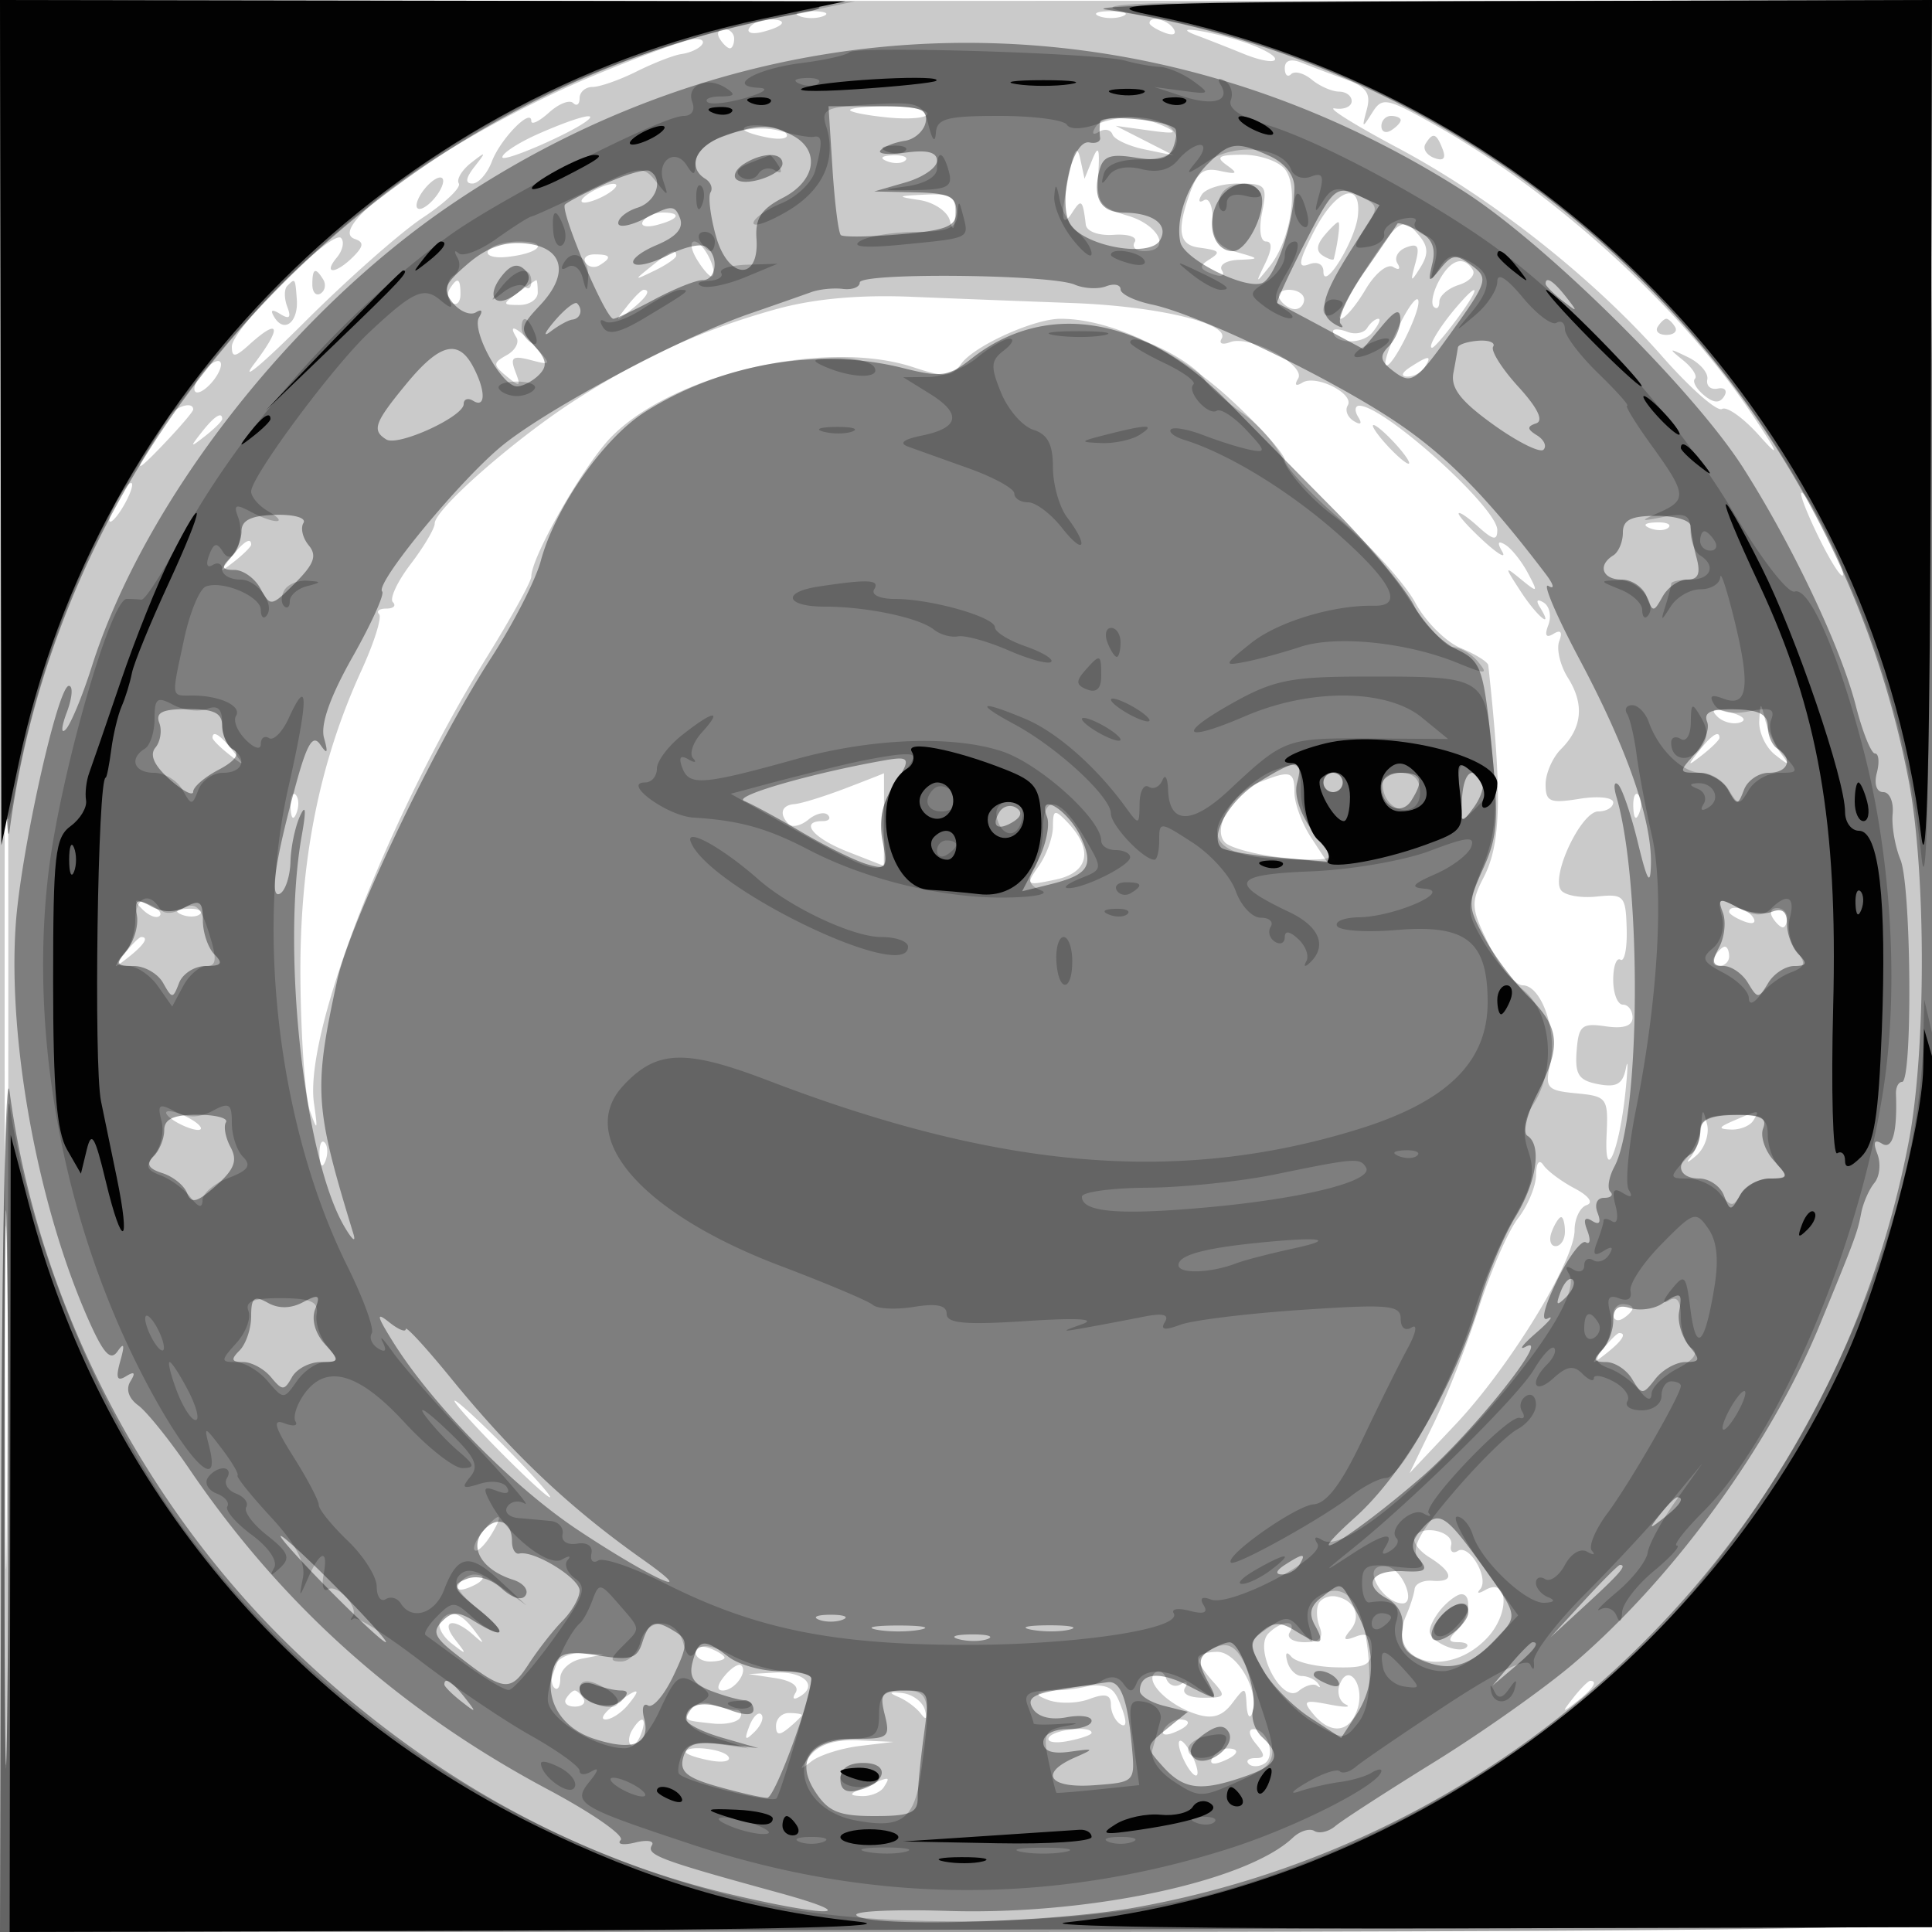 <svg xmlns="http://www.w3.org/2000/svg" width="200" height="200" fill="#000000"><path fill-opacity=".208" fill-rule="evenodd" d="M0 100.05v99.96l100.25-.255 100.25-.255.255-99.707.255-99.707-100.505.002L0 .091zm.481.45c0 55 .121 77.647.269 50.326.148-27.32.148-72.32 0-100C.602 23.147.481 45.5.481 100.5M82.75 1.662c.688.278 1.813.278 2.5 0 .688-.277.125-.504-1.25-.504s-1.937.227-1.25.504m31 0c.688.278 1.813.278 2.5 0 .688-.277.125-.504-1.25-.504s-1.937.227-1.25.504M77.558 2.907c-.309.498.34.671 1.441.383 2.335-.611 2.63-1.29.56-1.29-.793 0-1.693.408-2.001.907M119 2.393c0 .216.698.661 1.552.989.89.341 1.291.173.941-.393-.587-.951-2.493-1.406-2.493-.596M74.5 4c.34.55.816 1 1.059 1S76 4.55 76 4s-.477-1-1.059-1-.781.45-.441 1m49.5-.291c.825.303 2.963 1.144 4.75 1.87 1.787.725 3.25.963 3.25.528s-1.74-1.312-3.866-1.949c-3.856-1.155-6.98-1.495-4.134-.449M61.5 7.815c-13.594 5.669-28.312 15.732-24.759 16.928.947.319.904.755-.178 1.837-1.803 1.803-3.178 1.866-1.694.078.612-.738.806-1.65.43-2.026C34.382 23.715 24 34.042 24 35.871c0 1.173.338 1.134 1.829-.216 3.149-2.85 3.391-1.811.472 2.027-1.541 2.025.812.072 5.228-4.339s9.921-9.274 12.233-10.805c2.313-1.53 3.993-3.126 3.733-3.547-.26-.42.31-1.378 1.266-2.128 1.574-1.233 1.609-1.197.367.387-.93 1.185-1.003 1.75-.226 1.75.631 0 1.539-1.031 2.019-2.291.885-2.328 4.079-5.598 4.079-4.176 0 .427.824.031 1.831-.88 1.007-.912 2.132-1.356 2.5-.989s.669.144.669-.497C60 9.525 60.606 9 61.346 9s2.785-.718 4.544-1.595 3.839-1.689 4.624-1.804c1.97-.289 3.148-1.608 1.403-1.57-.779.017-5.467 1.719-10.417 3.784M133 7.06c0 .7.296.977.658.615s1.323-.106 2.136.569c.812.674 2.086 1.233 2.83 1.241s1.329.465 1.299 1.015-.812.876-1.739.725c-.926-.152 1.989 1.678 6.478 4.066 9.743 5.182 20.243 13.463 27.443 21.642 2.888 3.281 5.658 5.713 6.157 5.405s2.253.952 3.898 2.801c2.254 2.532 1.98 1.861-1.111-2.72-7.295-10.814-20.203-22.538-32.378-29.409-5.177-2.922-5.583-3.002-6.64-1.311-1.015 1.623-1.069 1.589-.546-.34.457-1.687-.009-2.354-2.202-3.147a162 162 0 0 1-4.533-1.717c-1.122-.454-1.75-.252-1.75.565m-45 4.335c0 .217 1.8.567 4 .776s4 .032 4-.395S94.2 11 92 11s-4 .178-4 .395m-32.245 2.451c-2.06.91-3.747 2.001-3.75 2.424-.004.639 7.551-2.661 8.912-3.893.901-.816-1.602-.103-5.162 1.469m57.65-.691c-.422.682-.277.884.355.493.588-.363 1.22-.241 1.405.272.184.513 1.685 1.21 3.335 1.549l3 .617-3-1.531-3-1.53 3.5.485c2.675.371 3.028.266 1.5-.442-2.831-1.313-6.257-1.271-7.095.087M143 13.059c0 .582.45.781 1 .441s1-.816 1-1.059-.45-.441-1-.441-1 .477-1 1.059m-66 .324c0 .211 1.111.596 2.47.856 1.358.26 2.232.087 1.941-.383-.512-.829-4.411-1.246-4.411-.473m70.565 1.512c-.305.493.096 1.145.89 1.449q1.444.555.887-.895c-.645-1.68-1.011-1.794-1.777-.554m-36.859 2.98c-.959 4.585-.864 5.917.294 4.125.945-1.463 1.09-1.333 1.4 1.25.086.715 1.326 1.168 2.898 1.059 1.511-.106 2.486.232 2.166.75-.32.517.12.941.977.941 2.852 0 1.609-2.696-1.691-3.668-2.913-.859-3.229-1.314-3.051-4.395.152-2.624.006-2.964-.615-1.437l-.814 2-.43-2c-.321-1.496-.606-1.15-1.134 1.375m-18.893-1.192c.721.289 1.584.253 1.916-.079s-.258-.568-1.312-.525c-1.165.048-1.402.285-.604.604m35.187.419c1.21.865 1.074.978-.707.59-1.806-.395-2.415.147-3.35 2.98-1.102 3.341-.792 4.69 1.14 4.953 2.213.302 2.343.452 1.083 1.251-1.067.677-1.007.971.302 1.473.956.367 1.382.217 1.025-.36-.336-.544.428-1.034 1.698-1.089 2.263-.097 2.259-.114-.191-.809-1.863-.528-2.491-1.376-2.466-3.325.018-1.439-.389-2.356-.905-2.037s-.617.06-.224-.574c.392-.635 2.093-1.155 3.779-1.155 2.873 0 3.028.189 2.466 3-.35 1.749-.179 3 .41 3 .657 0 .629.788-.08 2.25-1.042 2.15-1.022 2.164.452.326 2.201-2.745 3.057-8.282 1.559-10.087-.68-.819-2.643-1.482-4.363-1.474-2.493.013-2.824.233-1.628 1.087M44 19.5c-.707.852-1.06 1.773-.785 2.048S44.293 21.352 45 20.5s1.06-1.773.785-2.048-1.078.196-1.785 1.048m17 .5c-.825.533-1.05.969-.5.969s1.675-.436 2.5-.969 1.05-.969.5-.969-1.675.436-2.5.969m34.188.71c1.479.226 2.889 1.171 3.134 2.1.316 1.199.48 1.036.562-.56.099-1.924-.355-2.228-3.134-2.1-2.934.135-2.989.19-.562.56m40.827 3.261c-1.602 3.139-1.711 3.849-.52 3.393.875-.336 1.505-.022 1.505.752 0 2.137 3.279-3.155 3.564-5.753.415-3.773-2.292-2.817-4.549 1.608m-69.457-1.064c-.309.498.34.671 1.441.383 2.335-.611 2.63-1.29.56-1.29-.793 0-1.693.408-2.001.907m70.516 1.504c-.801.965-.839 1.616-.123 2.059.577.356 1.083.509 1.126.339.448-1.813.688-3.809.457-3.809-.159 0-.816.635-1.46 1.411m4.169 3.643c-1.792 2.72-2.901 4.946-2.466 4.946.436 0 1.594-1.358 2.574-3.018.994-1.681 2.264-2.72 2.87-2.345.612.378.804.212.439-.378-.357-.577.053-1.319.911-1.648 1.219-.468 1.426-.109.947 1.645-.544 1.988-.485 2.038.513.442.845-1.351.826-2.165-.074-3.25-1.739-2.096-2.116-1.858-5.714 3.606m-90.702-2.12c-.317.513.557.813 1.943.665C55.966 26.228 56.919 25 53.726 25c-1.435 0-2.868.42-3.185.934m21.663 1.021c.671 1.075 1.36 1.814 1.532 1.643.592-.593-.954-3.598-1.851-3.598-.496 0-.353.88.319 1.955m-11.591.228c.289.467.944.591 1.456.274 1.308-.808 1.161-1.124-.525-1.124-.801 0-1.22.383-.931.85m6.828.372c-1.864 1.494-1.852 1.512.309.465 1.237-.6 2.25-1.3 2.25-1.555 0-.765-.519-.544-2.559 1.09m81.513 1.531c-.614 1.147-.855 2.347-.535 2.666.32.32.581.087.581-.518s.907-1.387 2.015-1.739c1.108-.351 1.756-1.057 1.441-1.567-.939-1.518-2.313-1.064-3.502 1.158m-116.621.37c0 .801.383 1.22.85.931s.591-.944.274-1.456c-.808-1.308-1.124-1.161-1.124.525m-2.597.142c-.329.329-.328 1.302.003 2.164.429 1.117.222 1.332-.724.748q-1.329-.825-.6.352c1.026 1.66 2.486.47 2.309-1.882-.167-2.217-.162-2.209-.988-1.382m16.807.333c-.317.512-.193 1.167.274 1.456s.85-.13.85-.931c0-1.686-.316-1.833-1.124-.525m7.081.355c-1.659 1.213-1.651 1.285.142 1.285 1.045 0 1.901-.578 1.901-1.285S55.603 29 55.524 29s-.933.579-1.9 1.286m11.248 1.464c-1.243 1.586-1.208 1.621.378.378C66.916 30.821 67.445 30 66.622 30c-.207 0-.995.788-1.75 1.75m15.465.258c-7.541 2.096-13.699 4.883-20.737 9.385C53.375 45.375 45 52.718 45 54.194c0 .517-1.123 2.412-2.495 4.211s-2.198 3.569-1.834 3.933S40.733 63 40 63s-1.074.259-.757.576-.508 2.945-1.833 5.84c-4.392 9.593-6.419 19.872-6.31 31.994.055 6.099.498 12.215.986 13.59.772 2.176.826 2.073.416-.796-1.037-7.264 7.6-29.562 17.881-46.158 2.539-4.1 4.617-7.859 4.617-8.355 0-2.034 5.349-11.409 8.201-14.375 6.338-6.588 22.255-10.301 31.329-7.306 3.297 1.088 3.961 1.039 4.989-.367 1.357-1.856 7.52-4.643 10.267-4.643 5.16 0 12.004 3.224 17.471 8.229 3.167 2.899 5.755 5.789 5.75 6.422s2.605 3.414 5.798 6.18 6.661 6.619 7.708 8.564c1.047 1.944 3.16 4.055 4.696 4.691s2.822 1.44 2.859 1.785c1.448 13.376 1.339 18.442-.474 21.946-1.364 2.64-1.317 3.236.562 7.034 1.129 2.282 2.692 4.149 3.473 4.149 1.931 0 3.59 4.725 2.848 8.106-.558 2.537-.341 2.783 2.709 3.076 3.183.305 3.307.476 3.128 4.318-.247 5.322 1.338 1.6 1.967-4.618.244-2.41.257-3.436.029-2.281-.32 1.624-.972 1.995-2.869 1.632-2.018-.385-2.415-.996-2.229-3.432.201-2.633.536-2.918 3.007-2.556 1.849.272 2.781-.036 2.781-.918 0-.73-.45-1.327-1-1.327s-1-1.152-1-2.559.338-2.35.75-2.095c.412.256.702-1.18.644-3.191-.1-3.457-.271-3.638-3.151-3.34-1.674.173-3.329-.144-3.676-.706-.979-1.585 2.143-8.109 3.882-8.109.853 0 1.551-.422 1.551-.937s-1.575-.682-3.5-.369c-3.051.495-3.5.303-3.5-1.492 0-1.132.716-2.775 1.591-3.651 2.208-2.207 2.446-4.641.722-7.382-.806-1.282-1.211-2.993-.9-3.802.362-.944.149-1.214-.594-.755q-1.155.711-.533-.916c.345-.898.127-1.941-.484-2.318-.673-.416-.83-.232-.397.467 1.52 2.46-.273 1.004-1.965-1.595-1.732-2.662-1.731-2.702.049-1.25 1.718 1.402 1.762 1.357.669-.694-.643-1.207-1.686-2.514-2.318-2.905-.771-.476-.881-.248-.333.694.448.773-.382.314-1.846-1.019-1.463-1.334-2.661-2.641-2.661-2.905 0-.265.9.334 2 1.329 1.578 1.428 2 1.505 2 .363C155 52.553 143.283 42 140.718 42c-.46 0-.515.52-.123 1.155.446.721.274.882-.457.43-.644-.398-.926-1.12-.626-1.604.745-1.206-3.279-3.243-4.687-2.373-.68.42-.859.256-.447-.411.862-1.394-5.006-4.554-7.02-3.781-.804.309-1.209.153-.901-.347.968-1.565-6.608-3.379-15.457-3.7-4.675-.17-12.173-.461-16.663-.646-5.417-.224-10.127.208-14 1.285M132.5 31c.34.55 1.041 1 1.559 1s.941-.45.941-1-.702-1-1.559-1-1.281.45-.941 1m12.28 2.828c-.946 1.961-1.542 3.743-1.324 3.961.568.568 3.727-5.765 3.355-6.725-.171-.44-1.085.804-2.031 2.764m6.027-2.078c-1.762 2.052-3.083 4.25-2.554 4.25.204 0 1.369-1.35 2.589-3 2.41-3.26 2.388-4.071-.035-1.25m-9.28 2.206c-.325.526-1.252.703-2.059.393S138 34.011 138 34.286c0 1.314 2.992 1.429 4.049.155.658-.793.942-1.441.632-1.441s-.829.43-1.154.956m30.076-.123c-.283.459.12.834.897.834s1.18-.375.897-.834S172.71 33 172.5 33s-.614.375-.897.833M53.462 34.939c.319.516-.133 1.337-1.004 1.825-1.446.809-1.445 1.002.002 2.203 1.365 1.133 1.49 1.065.894-.486-.572-1.492-.302-1.701 1.569-1.211 2.176.569 2.196.519.514-1.34-1.833-2.025-2.965-2.593-1.975-.991m120.772 2.355c.954.772 1.506 1.633 1.226 1.912-.279.28.137 1.045.927 1.7 1.003.833 1.634.868 2.098.118.365-.591.068-.95-.661-.799-.728.151-1.216-.274-1.084-.945s-.768-1.709-2-2.305c-2.012-.975-2.063-.942-.506.319M21 38.5c-.707.852-1.06 1.773-.785 2.048S21.293 40.352 22 39.5s1.06-1.773.785-2.048-1.078.196-1.785 1.048m125-.5c-.901.582-1.025.975-.309.985.655.008 1.469-.435 1.809-.985.767-1.242.421-1.242-1.5 0M17.381 43.25c-.405.688-1.429 2.375-2.275 3.75-1.149 1.866-.723 1.649 1.678-.856C18.553 44.299 20 42.611 20 42.394c0-.924-1.944-.289-2.619.856m3.491 1.5c-1.243 1.586-1.208 1.621.378.378.962-.755 1.75-1.543 1.75-1.75 0-.823-.821-.294-2.128 1.372M143.5 46c.995 1.1 2.035 2 2.31 2s-.315-.9-1.31-2-2.035-2-2.31-2 .315.9 1.31 2M12 52c-.589 1.1-.845 2-.57 2s.981-.9 1.57-2 .845-2 .57-2-.981.9-1.57 2m176.202 3.478c1.196 2.463 2.347 4.307 2.556 4.097.453-.452-3.588-8.575-4.265-8.575-.257 0 .512 2.015 1.709 4.478m-17.389-.795c.721.289 1.584.253 1.916-.079s-.258-.568-1.312-.525c-1.165.048-1.402.285-.604.604M23.872 57.75c-1.243 1.586-1.208 1.621.378.378.962-.755 1.75-1.543 1.75-1.75 0-.823-.821-.294-2.128 1.372m153.896 16.418c.582.582 1.647.86 2.369.62.749-.25.295-.703-1.057-1.057-1.663-.435-2.054-.305-1.312.437m4.348.46c-.064 1.17.671 2.745 1.634 3.5 1.522 1.193 1.601 1.177.608-.128-.629-.825-1.364-2.4-1.634-3.5-.467-1.9-.498-1.893-.608.128M22 76.378c0 .207.788.995 1.75 1.75 1.586 1.243 1.621 1.208.378-.378C22.821 76.084 22 75.555 22 76.378m153.872 1.372c-1.243 1.586-1.208 1.621.378.378.963-.755 1.75-1.543 1.75-1.75 0-.823-.821-.294-2.128 1.372M87.5 81.617c-2.2.841-4.562 1.571-5.25 1.623-1.363.102-1.631 1.046-.592 2.085.362.362 1.273.147 2.024-.476.752-.624 1.655-.845 2.009-.492.353.354.117.643-.524.643-2.446 0-1.013 1.757 2.583 3.166l3.75 1.47.007-4.818c.005-2.65.005-4.798 0-4.774-.004.024-1.807.732-4.007 1.573m42.815-.61c-2.792 1.125-4.877 4.831-3.495 6.213.554.554 3.167 1.25 5.809 1.547l4.803.542-1.716-2.619c-.944-1.441-1.716-3.535-1.716-4.655 0-2.225-.422-2.343-3.685-1.028M30.079 83.583c.048 1.165.285 1.402.604.605.289-.722.253-1.585-.079-1.917s-.568.258-.525 1.312m139 0c.048 1.165.285 1.402.604.605.289-.722.253-1.585-.079-1.917s-.568.258-.525 1.312M109 85.563c0 1.096-.658 2.932-1.463 4.081-1.411 2.015-1.35 2.064 1.75 1.41 3.473-.733 3.927-3.141 1.134-6.018-1.242-1.281-1.421-1.214-1.421.527m-94.267 8.561c.679.684 1.486.991 1.793.683.308-.308-.247-.867-1.233-1.243-1.425-.542-1.54-.428-.56.56m4.08.559c.721.289 1.584.253 1.916-.079s-.258-.568-1.312-.525c-1.165.048-1.402.285-.604.604M179 94.393c0 .216.698.661 1.552.989.89.341 1.291.173.941-.393-.587-.951-2.493-1.406-2.493-.596m4.5.607c.34.55.816 1 1.059 1s.441-.45.441-1-.477-1-1.059-1-.781.45-.441 1M12.872 98.75c-1.243 1.586-1.208 1.621.378.378C14.916 97.821 15.445 97 14.622 97c-.207 0-.995.787-1.75 1.75M177.5 99c-.34.55-.141 1 .441 1S179 99.55 179 99s-.198-1-.441-1-.719.45-1.059 1M18 116c.825.533 1.95.969 2.5.969s.325-.436-.5-.969-1.95-.969-2.5-.969-.325.436.5.969m158.116.55c-.064 1.127-.564 2.592-1.112 3.254s-.28.58.596-.182 1.376-2.226 1.112-3.254c-.433-1.684-.491-1.666-.596.182m3.384-.55c-1.63.701-1.688.872-.309.93.93.038 1.969-.38 2.309-.93.711-1.15.676-1.15-2 0m-146.421 3.583c.048 1.165.285 1.402.604.605.289-.722.253-1.585-.079-1.917s-.568.258-.525 1.312m125.936 2.032c-.008 1.163-.848 3.188-1.865 4.5-1.018 1.312-2.847 5.496-4.066 9.299s-3.33 9.202-4.692 12l-2.475 5.086 4.792-5.081c5.555-5.89 12.291-16.885 12.291-20.063 0-1.204.561-2.376 1.247-2.605.738-.246.228-.954-1.25-1.733-1.373-.725-2.828-1.813-3.232-2.418-.429-.643-.741-.221-.75 1.015m1.623 5.885c-.316.825-.139 1.5.393 1.5.533 0 .969-.675.969-1.5s-.177-1.5-.393-1.5-.652.675-.969 1.5m6.362 8.559c0 .582.45.781 1 .441s1-.816 1-1.059-.45-.441-1-.441-1 .477-1 1.059m-1.128 3.691c-1.243 1.586-1.208 1.621.378.378 1.666-1.307 2.195-2.128 1.372-2.128-.207 0-.995.787-1.75 1.75M51.5 150c2.709 2.75 5.15 5 5.425 5s-1.716-2.25-4.425-5-5.15-5-5.425-5 1.716 2.25 4.425 5m-1.52 8.524c-.696.838-1.071 1.718-.835 1.955.237.236.98-.449 1.651-1.524 1.452-2.325.968-2.58-.816-.431m96.485.532c-.298.483.375 1.452 1.496 2.152 2.493 1.556 2.629 2.617.313 2.431-.949-.076-1.775.311-1.836.861s-.458 1.787-.881 2.75c-2.15 4.882 4.308 6.652 8.395 2.301 2.367-2.519 2.216-6.342-.195-4.954-.691.398-.935.367-.542-.068.992-1.1-1.091-4.724-2.29-3.983-.536.332-.851.066-.7-.589.323-1.399-2.965-2.187-3.76-.901m-4.241 4.116c.284 1.366 1.767 2.786 2.938 2.813 1.457.033.034-3.507-1.533-3.813-.983-.192-1.567.222-1.405 1m-94.717.817c-.35.566.051.734.941.393 1.732-.665 2.049-1.382.611-1.382-.518 0-1.216.445-1.552.989m89.039 1.937c-.304.491-.278 1.609.058 2.484.442 1.152.013 1.59-1.556 1.59-1.191 0-1.888-.45-1.548-1 .829-1.341-.821-1.279-2.182.082-1.611 1.611 1.409 7.39 3.119 5.97.686-.569 1.543-.814 1.905-.543s.396.153.075-.259-1.071-.75-1.667-.75-1.268-.675-1.493-1.5c-.244-.895-.076-1.097.417-.5.454.55 2.514 1.046 4.576 1.101 3.091.084 3.75-.242 3.75-1.857 0-1.405-.464-1.78-1.641-1.328-1.265.485-1.393.33-.558-.677 1.169-1.407.438-3.095-1.502-3.473-.661-.128-1.45.169-1.753.66m12.704.57c-.687.781-1.25 1.84-1.25 2.355 0 1.098 3.047 2.436 3.81 1.673.288-.288-.092-.524-.843-.524-1.063 0-1.1-.267-.167-1.2 1.328-1.328 1.626-3.822.45-3.762-.412.021-1.312.677-2 1.458m-103.68 1.391c-.301.487.235 1.5 1.191 2.25 1.574 1.233 1.609 1.197.367-.387-1.575-2.007-.222-2.369 1.874-.5 1.192 1.063 1.204.989.077-.5-1.457-1.926-2.668-2.224-3.509-.863M72 171.031c0 .533.675.969 1.5.969s1.5-.177 1.5-.393-.675-.652-1.5-.969-1.5-.139-1.5.393m-14.655 1.512c-.326.849-.311 1.824.031 2.167.343.343.624-.095.624-.974 0-.878 1.013-1.792 2.25-2.03l2.25-.434-2.281-.136c-1.255-.075-2.548.558-2.874 1.407m66.655-.872c0 .369.694 1.438 1.542 2.375 1.414 1.562 1.332 1.704-.982 1.704-1.476 0-2.259-.427-1.887-1.03.35-.566.155-.732-.433-.368-.588.363-1.271.095-1.518-.596-.246-.691-.788-.94-1.204-.554-.995.924 1.481 3.345 4.352 4.257 1.637.519 2.669.205 3.672-1.118 1.342-1.772 1.399-1.766 1.505.159.061 1.1.315 1.506.565.901.881-2.133-1.51-6.401-3.587-6.401-1.114 0-2.025.302-2.025.671m-48.98 1.805c-.789.95-.865 1.524-.201 1.524 1.208 0 2.617-1.897 1.924-2.591-.252-.251-1.027.229-1.723 1.067m5.247.242c1.669.252 2.5.849 2.095 1.505-.404.654-.205.798.5.362 1.861-1.15.272-2.599-2.671-2.435l-2.691.15zm58.422.65c-.317.827-.039 1.76.617 2.073.657.314-.122.315-1.731.002-2.566-.499-2.765-.377-1.627.994 1.81 2.181 3.795 1.948 4.584-.538.783-2.466-.953-4.85-1.843-2.531m-28.689.414c-2.88.367-3.145.579-1.5 1.197 1.1.413 3.013.373 4.25-.089 1.67-.624 2.25-.475 2.25.576 0 .779.444 1.69.987 2.026.626.387.682-.213.154-1.64-.946-2.558-1.319-2.683-6.141-2.07m52.872.968c-1.243 1.586-1.208 1.621.378.378 1.666-1.307 2.195-2.128 1.372-2.128-.207 0-.995.787-1.75 1.75m-104.269.083c-.283.459.12.834.897.834s1.18-.375.897-.834S59.71 175 59.5 175s-.614.375-.897.833m4.956.699c-1.068.807-1.46 1.468-.873 1.468.588 0 1.629-.675 2.314-1.5 1.557-1.876 1.067-1.866-1.441.032M93 175.668c.825.347 1.872 1.127 2.326 1.732.531.707.68.565.417-.4-.225-.825-1.271-1.605-2.326-1.732-1.347-.164-1.471-.045-.417.4m-21.458 1.264c-.746 1.207-.836 1.147 2.25 1.487 1.261.139 2.525-.123 2.809-.583s.077-.836-.46-.836c-.538 0-1.644-.256-2.458-.568-.814-.313-1.778-.088-2.141.5m6.022 1.775c-.542 1.425-.428 1.54.56.56.684-.679.991-1.486.683-1.793-.308-.308-.867.247-1.243 1.233m2.769-.056c0 .984.337 1.038 1.334.211.733-.609 1.333-1.202 1.333-1.318s-.6-.211-1.333-.211a1.33 1.33 0 0 0-1.334 1.318m-14.874.416c-.363.586-.445 1.281-.183 1.543s.743-.218 1.069-1.067c.676-1.762.1-2.072-.886-.476m55.048-.078c-.35.566.051.734.941.393 1.732-.665 2.049-1.382.611-1.382-.518 0-1.216.445-1.552.989m-11.918.867c-.291.47.583.643 1.941.383s2.47-.645 2.47-.856c0-.773-3.899-.356-4.411.473M130 180.5c.997 1.201.988 1.5-.044 1.5-.709 0-1.019.27-.689.6s1.06.316 1.623-.032c1.217-.752.334-3.568-1.119-3.568-.586 0-.489.635.229 1.5m-46.128 1.25c-1.195 1.524-1.178 1.599.132.582.827-.643 3.077-1.358 5-1.59l3.496-.422-3.628-.16c-2.41-.106-4.088.427-5 1.59m38.159-1.25c0 .55.436 1.675.969 2.5s.969 1.05.969.5-.436-1.675-.969-2.5-.969-1.05-.969-.5M71 181.383c0 .211 1.111.596 2.47.856 1.358.26 2.232.087 1.941-.383-.512-.829-4.411-1.246-4.411-.473m54.507.606c-.35.566.051.734.941.393 1.732-.665 2.049-1.382.611-1.382-.518 0-1.216.445-1.552.989M89.5 185c-1.63.701-1.688.872-.309.93.93.038 1.969-.38 2.309-.93.711-1.15.676-1.15-2 0"/><path fill-opacity=".376" fill-rule="evenodd" d="M.131 45.75C.203 70.913.59 89.025.991 86 6.554 43.983 39.927 9.156 81.909 1.554 88.887.29 85.889.172 44.75.09L0 0zM114.5.99c41.462 6.142 75.187 38.549 83.095 79.848 1.803 9.415 1.803 27.909 0 37.324-7.791 40.693-39.803 72.266-80.476 79.373-8.769 1.533-27.664 2.007-28.468.715-.256-.412 3.98-.608 9.413-.434 14.534.464 30.944-3.011 35.767-7.575.731-.693 1.738-1.007 2.237-.699s1.475.079 2.169-.51c.695-.589 5.307-3.574 10.25-6.633s11.419-7.639 14.392-10.178c10.376-8.865 20.396-22.647 25.508-35.084 3.678-8.951 3.893-9.531 4.283-11.559.203-1.056.819-2.462 1.367-3.123.549-.661.688-2.007.31-2.992-.472-1.23-.32-1.564.483-1.068 1.078.666 1.587-1.153 1.439-5.145-.026-.687.258-1.25.63-1.25 1.102 0 .96-20.278-.162-23-.566-1.375-.932-3.513-.812-4.75s-.317-2.25-.97-2.25c-.696 0-.972-.829-.665-2 .287-1.1.2-2-.195-2-.394 0-1.286-2.222-1.982-4.938-1.546-6.029-6.501-16.508-11.616-24.562-5.158-8.122-20.428-23.242-28.997-28.713C118.747-1.124 79.022-.642 46.881 21.055 30.177 32.332 14.957 51.854 9.503 69c-.962 3.025-2.172 5.95-2.689 6.5s-.473-.237.098-1.75S7.581 71 7.13 71c-1.15 0-4.984 17.226-5.501 24.712-.832 12.059 2.289 29.066 7.492 40.828 1.59 3.595 2.323 4.399 3.051 3.346.672-.972.758-.676.286.989-.5 1.768-.35 2.176.589 1.596.873-.539 1.013-.377.455.526-.498.805-.188 1.76.807 2.487.888.649 3.273 3.619 5.3 6.598 9.616 14.137 21.755 24.98 37.144 33.18 4.54 2.419 7.915 4.766 7.5 5.216-.414.449.26.568 1.498.263 1.239-.305 2.02-.179 1.736.28-.617.999.809 1.534 13.013 4.882 9.334 2.561 5.22 2.615-5.393.071-16.049-3.847-31.271-12.386-44.426-24.921C14.751 155.874 3.844 134.547.991 113c-.401-3.025-.788 15.313-.86 40.75L0 200h99.941c69.697 0 100.14-.323 100.6-1.066.363-.587.326-45.587-.082-100L199.718 0l-45.109.125C129.799.193 111.75.583 114.5.99M86.178 17.462c.227 3.554.617 6.647.867 6.874s3.043.188 6.205-.086c4.78-.414 5.75-.814 5.75-2.374 0-1.526-.792-1.893-4.25-1.966l-4.25-.09 3.25-.939c1.787-.516 3.25-1.522 3.25-2.236 0-.892-1.019-1.156-3.25-.844-1.787.25-2.954.138-2.592-.248.362-.387 1.487-.824 2.5-.973 1.013-.148 1.987-1.014 2.165-1.924.268-1.37-.573-1.656-4.866-1.656h-5.19zm27.704-4.843c-.066.485-.066 1.219 0 1.631.065.413-.427.638-1.093.5-1.872-.386-3.407 6.801-1.853 8.673 1.815 2.186 8.059 3.203 9.121 1.485.996-1.612-.624-2.871-3.724-2.893-2.388-.017-3.263-1.531-2.526-4.372.386-1.484 1.141-1.751 3.76-1.326 2.402.39 3.438.113 3.879-1.036.33-.862.421-1.747.201-1.967-.904-.904-7.656-1.508-7.765-.695M74.75 14.162c-2.763 1.009-3.627 3.178-1.734 4.348.559.346.801.977.538 1.403-.264.426-.017 2.447.547 4.492 1.253 4.536 4.521 4.769 4.21.3-.146-2.093.486-3.066 2.75-4.237 3.391-1.753 3.881-4.893 1.005-6.433-2.305-1.233-3.656-1.21-7.316.127m50.275 2.813c-2.089 2.089-3.356 5.7-2.837 8.089.387 1.779 6.668 4.929 8.458 4.242 1.379-.529 3.339-6.322 3.348-9.895.004-1.272-.991-2.544-2.541-3.25-3.442-1.569-4.133-1.481-6.428.814m-47.996-.014c-.809.512-1.181 1.221-.825 1.576.874.874 4.796-.438 4.796-1.604 0-1.19-2.068-1.176-3.971.028m-14.277 2.01c-2.061.93-3.98 1.923-4.263 2.206C57.916 21.751 62.675 33 63.491 33c.284 0 2.195-.9 4.248-2 2.052-1.1 4.301-2 4.996-2 1.485 0 1.705-2.61.294-3.482-.533-.33-2.276.076-3.873.901-1.596.826-3.192 1.212-3.546.858s.709-1.212 2.362-1.907c2.05-.862 2.819-1.75 2.419-2.792-.523-1.364-.898-1.367-3.488-.028-1.597.826-2.903 1.07-2.903.543s.9-1.244 2-1.593c1.96-.622 2.733-2.972 1.25-3.801-.412-.231-2.437.341-4.498 1.272m63.287 1.957C124.8 23.243 125.666 26 127.632 26c1.566 0 3.712-4.635 2.816-6.084-.961-1.556-3.325-1.014-4.409 1.012m9.018 4.271c-1.711 3.344-2.987 6.13-2.834 6.19.152.061 2.21 1.149 4.572 2.417l4.294 2.305 1.922-2.305c1.426-1.711 1.931-1.906 1.956-.756.018.853-.529 2.12-1.217 2.817-1.002 1.016-.874 1.545.642 2.665 1.736 1.281 2.22.938 5.852-4.133 3.766-5.259 3.869-5.598 2.108-6.918-1.606-1.204-2.035-1.162-3.227.315-1.25 1.55-1.326 1.499-.84-.559.377-1.596-.053-2.578-1.461-3.331-1.097-.587-2.076-.919-2.175-.737s-1.62 2.409-3.381 4.948-2.879 4.974-2.485 5.41c.395.437.155.47-.533.074-1.89-1.087-1.534-2.762 1.654-7.788l2.904-4.58-2.32-1.056c-2.163-.986-2.529-.647-5.431 5.022m-86.655 2.132c-2.436 2.095-2.649 2.666-1.506 4.043.732.882 1.799 1.314 2.372.96.604-.373.742-.159.329.509C48.759 34.198 51.936 40 53.516 40c.596 0 1.618-.534 2.27-1.186.915-.915.809-1.604-.464-3.011-1.543-1.705-1.504-1.981.604-4.224 3.07-3.268 2.401-5.997-1.565-6.383-2.177-.213-3.982.434-5.959 2.135m3.661 1.093c-1.856 2.236-.87 3.662 1.383 2.002 1.346-.991 1.626-1.754.908-2.472s-1.425-.573-2.291.47M89 29.247c0 .483-.787.781-1.75.662s-2.425.028-3.25.327a763 763 0 0 1-6.5 2.272c-6.945 2.401-20.609 9.681-25.409 13.539-4.329 3.479-13.328 14.383-12.529 15.181.269.269-1.108 3.315-3.06 6.769-2.333 4.127-3.347 7.002-2.96 8.391.443 1.59.345 1.759-.396.683-.746-1.081-1.349-.106-2.476 4-2.207 8.043-2.799 12.127-1.655 11.42.542-.335 1.017-1.82 1.055-3.3s.478-3.591.977-4.691q.907-2.004.19 2c-2.115 11.818.23 33.328 4.412 40.474.813 1.389 1.232 1.722.932.739-4.023-13.156-4.136-14.914-1.679-26.213 1.29-5.931 10.095-24.374 15.953-33.414 2.286-3.527 4.592-8.034 5.126-10.015 1.499-5.569 6.512-12.726 10.816-15.443 7.962-5.026 17.978-6.721 26.716-4.52 3.927.989 4.684.882 7.073-.997 7.75-6.096 17.888-4.352 26.614 4.579 2.586 2.645 7.595 7.735 11.133 11.31s7.158 7.937 8.046 9.694c.888 1.756 2.853 3.784 4.368 4.505 2.571 1.226 2.812 1.889 3.655 10.057.769 7.461.647 9.309-.834 12.592-1.658 3.679-1.654 3.998.11 7.25 1.015 1.871 3.078 4.619 4.584 6.107 3.235 3.195 3.393 5.087.843 10.089-1.042 2.045-1.492 3.967-1 4.271 1.537.95.976 4.789-1.228 8.405-1.164 1.909-2.788 5.733-3.609 8.499-2.628 8.85-7.898 18.03-12.964 22.584-6.498 5.841-.394 2.139 6.911-4.191 5.215-4.519 13.514-14.929 10.723-13.45-.791.419-.313-.217 1.062-1.412s1.927-1.877 1.228-1.514c-.753.391-.376-1.186.925-3.864 1.209-2.488 2.564-4.297 3.011-4.021.447.277.517-.269.155-1.213-.444-1.157-.281-1.483.5-1 .756.468.952.178.563-.836-.347-.902-.063-1.552.678-1.552.7 0 .989-.284.642-.631s-.158-1.516.42-2.597c2.717-5.077 2.853-29.269.216-38.272-.323-1.1-.244-1.676.174-1.28s1.336 3.096 2.039 6c.973 4.015 1.297 4.561 1.353 2.28.114-4.587-2.438-11.931-7.358-21.18-2.453-4.612-3.917-8.059-3.253-7.661.674.405.557-.132-.266-1.217-5.986-7.888-10.116-12.107-15.302-15.629-6.764-4.593-20.584-11.259-25.475-12.288-1.787-.376-3.25-1.084-3.25-1.573s-.675-.63-1.5-.314c-.825.317-2.287.238-3.25-.174-2.508-1.075-22.25-1.267-22.25-.217m71 .131c0 .207.787.995 1.75 1.75 1.586 1.243 1.621 1.208.378-.378-1.307-1.666-2.128-2.195-2.128-1.372M57.411 33.227c-1.051 1.231-1.236 1.722-.411 1.091s1.837-1.186 2.25-1.233c.85-.096 1.128-1.04.494-1.674-.233-.233-1.283.584-2.333 1.816m93.515 2.736a97 97 0 0 1-.471 2.638c-.297 1.573.744 2.921 4.135 5.356 2.492 1.79 4.829 2.958 5.192 2.594.363-.363.06-1.031-.674-1.484-1.031-.638-1.051-.919-.089-1.24.807-.269.161-1.601-1.84-3.792-1.697-1.858-2.872-3.724-2.61-4.146.261-.422-.435-.699-1.547-.616-1.112.084-2.055.394-2.096.69M42.073 39.728c-3.317 4.023-3.606 4.824-2.084 5.765 1.216.752 8.011-2.358 8.011-3.666 0-.52.45-.667 1-.327 1.3.803 1.281-1.106-.035-3.566-1.536-2.87-3.461-2.369-6.892 1.794M25 54.998c0 .881-.54 2.142-1.2 2.802-.933.933-.83 1.2.465 1.2.915 0 2.134.876 2.707 1.947 1.008 1.883 1.126 1.864 3.581-.591 1.968-1.968 2.285-2.847 1.407-3.904-.623-.75-.869-1.79-.548-2.309.327-.531-.951-.901-2.914-.846-2.5.071-3.498.556-3.498 1.701m143 .143c0 .958-.45 2.019-1 2.359-1.655 1.023-1.128 2.5.893 2.5 1.041 0 2.196.788 2.567 1.75.642 1.667.721 1.667 1.657 0 .54-.962 1.688-1.75 2.549-1.75 1.137 0 1.402-.617.964-2.25-.331-1.237-.609-2.723-.616-3.3s-1.589-1.05-3.514-1.05c-2.66 0-3.5.418-3.5 1.741M16.487 74.827c.301.784.123 1.938-.396 2.563-.631.76-.14 1.852 1.483 3.298C18.908 81.876 20 82.447 20 81.956s1.189-1.515 2.643-2.277c1.689-.885 2.23-1.639 1.5-2.091C23.514 77.2 23 76.099 23 75.141c0-1.326-.842-1.741-3.53-1.741-2.647 0-3.393.357-2.983 1.427m160.234-.111c.287.747-.278 2.242-1.255 3.321-1.711 1.892-1.699 1.963.329 1.963 1.158 0 2.548.787 3.088 1.75.936 1.667 1.015 1.667 1.657 0 .371-.963 1.526-1.75 2.567-1.75 2.021 0 2.548-1.477.893-2.5-.55-.34-1.001-1.379-1.003-2.309-.002-1.242-.906-1.71-3.4-1.762-2.469-.051-3.254.3-2.876 1.287M91.5 78.722c-7.535 1.335-15.691 3.697-14.467 4.189.807.324 3.492 1.78 5.967 3.235 2.475 1.456 5.507 2.947 6.738 3.314 2.051.611 2.187.413 1.627-2.385-.409-2.046-.049-3.908 1.092-5.65 1.929-2.944 1.839-3.198-.957-2.703m38.839 2.213c-3.029 1.847-5.174 5.563-3.929 6.808.326.326 3.125.803 6.221 1.059l5.628.467-2.265-3.063c-1.389-1.879-2.055-3.864-1.723-5.135.669-2.559.076-2.58-3.932-.136M137 81c0 .55.45 1 1 1s1-.45 1-1-.45-1-1-1-1 .45-1 1m6 .441c0 2.088 2.075 3.051 3.096 1.437C147.452 80.738 147.171 80 145 80c-1.1 0-2 .648-2 1.441m8.341 1.295c-.148 2.558-.07 2.613 1.218.852.757-1.035 1.14-2.266.85-2.735-1.015-1.643-1.91-.827-2.068 1.883m-47.872 1.314c-.918 1.486-.188 2.012 1.417 1.021.859-.532.962-1.047.29-1.462-.571-.353-1.339-.154-1.707.441m4.913.502c.332.866-.11 2.956-.983 4.643l-1.587 3.069 2.844-.703c4.006-.99 4.608-1.887 3.256-4.854-1.308-2.871-4.569-4.862-3.53-2.155M14.171 94.753c.181 1.067-.289 2.684-1.044 3.593-1.201 1.448-1.114 1.654.701 1.654 1.14 0 2.515.787 3.055 1.75.936 1.667 1.015 1.667 1.657 0 .371-.963 1.616-1.75 2.767-1.75 1.628 0 1.826-.267.893-1.2-.66-.66-1.2-2.251-1.2-3.535 0-1.927-.31-2.169-1.776-1.385-1.139.61-2.422.589-3.579-.059-1.49-.834-1.746-.673-1.474.932m164.174-.297c.356.929.184 2.556-.384 3.616-.803 1.502-.703 1.928.454 1.928.817 0 1.958.787 2.535 1.75 1 1.667 1.1 1.667 2.1 0 .577-.963 1.792-1.75 2.7-1.75 1.283 0 1.383-.267.45-1.2-.66-.66-1.2-2.058-1.2-3.107 0-1.323-.481-1.722-1.572-1.304-.865.332-2.509.103-3.652-.509-1.775-.95-1.984-.866-1.431.576M.461 154c0 25.575.13 36.038.288 23.25s.158-33.712 0-46.5S.461 128.425.461 154M17 117c0 .88-.495 2.095-1.101 2.701-.801.801-.553 1.274.908 1.738 1.105.35 2.255 1.279 2.556 2.064.437 1.14 1.041.986 3.006-.765 1.9-1.691 2.241-2.599 1.499-3.985-.528-.987-.744-2.145-.479-2.574s-1.064-.779-2.954-.779c-2.482 0-3.435.444-3.435 1.6m159.003.191c-.002.93-.453 1.969-1.003 2.309-1.655 1.023-1.128 2.5.893 2.5 1.041 0 2.196.787 2.567 1.75.642 1.667.721 1.667 1.657 0 .54-.963 1.93-1.75 3.088-1.75 1.987 0 2.011-.104.426-1.855-.924-1.021-1.425-2.518-1.115-3.327.435-1.132-.251-1.454-2.973-1.395-2.623.057-3.538.514-3.54 1.768m-14.439 16.516c-.542 1.425-.428 1.54.56.56.684-.679.991-1.486.683-1.793-.308-.308-.867.247-1.243 1.233M26 136.25c0 1.293-.54 2.89-1.2 3.55-.933.933-.849 1.2.378 1.2.867 0 2.161.703 2.874 1.563 1.177 1.418 1.379 1.418 2.173 0 .481-.86 1.822-1.563 2.98-1.563 1.987 0 2.011-.104.426-1.855-1.011-1.117-1.41-2.557-1.003-3.617.57-1.485.374-1.599-1.252-.729-1.257.672-2.528.696-3.652.067-1.417-.793-1.724-.547-1.724 1.384m146-1.258c-.825.53-2.287.717-3.25.418-1.236-.385-1.75.003-1.75 1.323 0 1.027-.54 2.407-1.2 3.067-.933.933-.833 1.2.45 1.2.908 0 2.123.787 2.7 1.75.999 1.667 1.113 1.667 2.41 0 .748-.963 2.153-1.75 3.123-1.75 1.525 0 1.578-.222.39-1.654-.755-.909-1.232-2.484-1.06-3.5.358-2.112.238-2.169-1.813-.854m-131.357 3.854c4.063 6.533 12.411 15.036 19.175 19.533 7.559 5.025 13.028 7.516 6.725 3.063-7.572-5.349-13.464-10.918-19.852-18.76-2.58-3.168-4.691-5.462-4.691-5.098s-.774.043-1.719-.712c-1.368-1.092-1.294-.688.362 1.974m131.229 17.904c-1.243 1.586-1.208 1.621.378.378 1.666-1.307 2.195-2.128 1.372-2.128-.207 0-.995.787-1.75 1.75m-121.881 1.761c-1.455 1.753-.05 4.018 3.114 5.022 1.058.336 1.648 1.058 1.31 1.604-.369.597-1.357.32-2.477-.693-1.149-1.04-2.549-1.419-3.651-.988-1.579.617-1.438.98 1.213 3.116 3.155 2.543 2.852 3.289-.489 1.203-1.558-.973-2.223-.962-3.236.054-1.034 1.037-.802 1.652 1.225 3.253 5.136 4.057 5.797 4.16 7.716 1.201.981-1.512 2.572-3.545 3.534-4.516s1.75-2.37 1.75-3.106c0-1.294-4.721-4.191-6.25-3.836-.413.096-.75-.473-.75-1.266 0-2.168-1.613-2.73-3.009-1.048M147 158.5c-.951 1.145-.97 1.832-.081 2.902.953 1.149.66 1.374-1.628 1.25-3.346-.182-4.311 1.454-1.679 2.848 1.189.63 1.77 1.833 1.569 3.248-.236 1.662.368 2.51 2.315 3.251 2.903 1.103 4.959.366 7.833-2.81 1.756-1.94 1.704-2.138-1.855-7.093-3.967-5.521-4.589-5.867-6.474-3.596m-113 6c2.987 3.025 5.657 5.5 5.932 5.5s-1.945-2.475-4.932-5.5-5.657-5.5-5.932-5.5 1.945 2.475 4.932 5.5m99-2.5c-.901.582-1.025.975-.309.985.655.008 1.469-.435 1.809-.985.767-1.242.421-1.242-1.5 0m30.946 3.75-3.446 3.75 3.75-3.446c3.49-3.208 4.21-4.054 3.446-4.054-.167 0-1.854 1.688-3.75 3.75m-27.102-.426c-1.205.916-1.396 1.726-.701 2.968 1.125 2.01.545 2.155-2.075.518-1.484-.926-2.238-.914-3.408.057-1.333 1.107-1.324 1.557.087 4.015.874 1.522 3.05 3.726 4.836 4.897l3.248 2.128 1.584-2.418c1.998-3.048 2.018-6.75.059-10.539-1.75-3.384-1.479-3.263-3.63-1.626m12.136 2.2c-.696.838-.987 1.803-.647 2.143.727.726 3.667-1.511 3.667-2.789 0-1.378-1.63-1.029-3.02.646m-64.23.138c.688.278 1.813.278 2.5 0 .688-.277.125-.504-1.25-.504s-1.937.227-1.25.504m-18.25 2.339c-.542 1.708-1.209 1.909-4.551 1.375-3.082-.493-4.049-.28-4.54 1.001-1.242 3.237.462 6.425 4.071 7.616 4.035 1.332 5.902.575 5.2-2.107-.271-1.039-.09-1.639.404-1.334s1.673-1.071 2.62-3.058c1.496-3.137 1.53-3.734.259-4.538-2.151-1.361-2.758-1.178-3.463 1.045m24.25-1.295c1.237.238 3.263.238 4.5 0 1.237-.239.225-.434-2.25-.434s-3.487.195-2.25.434m16.012.001c1.244.239 3.044.23 4-.02s-.062-.446-2.262-.435-2.982.216-1.738.455m-7.493.986c.973.254 2.323.237 3-.037s-.119-.481-1.769-.461-2.204.244-1.231.498m-27.573 2.362c-.401 1.533.094 2.295 1.948 3 1.368.52 2.907.945 3.421.945s.935.439.935.975c0 .632-.91.63-2.584-.007-2.594-.986-4.416-.577-4.416.992 0 .463 1.688 1.328 3.75 1.923l3.75 1.081-3.654-.403c-2.9-.321-3.752-.028-4.131 1.421-.375 1.435.404 2.072 3.654 2.981 2.272.636 4.547 1.154 5.054 1.151.785-.006 4.518-10.124 4.562-12.364.008-.412-1.474-.75-3.294-.75s-4.182-.661-5.25-1.468c-2.599-1.966-3.113-1.894-3.745.523m53.451-1.167c-1.07.678-1.108 1.316-.183 3.045 1.161 2.17 1.145 2.175-1.926.587-3.014-1.559-5.038-1.35-5.038.52 0 .507 1.117 1.202 2.482 1.545l2.483.623-2.224 1.801c-2.189 1.773-2.194 1.832-.327 3.896 2.143 2.368 3.907 2.576 8.437.997 3.441-1.199 3.863-2.156 1.8-4.083-.742-.693-1.165-1.962-.941-2.819.482-1.842-1.319-7.007-2.435-6.985-.426.009-1.384.402-2.128.873m31.258 1.362-1.905 2.25 2.25-1.905c2.114-1.79 2.705-2.595 1.905-2.595-.19 0-1.202 1.012-2.25 2.25M136 173.393c0 .216.698.661 1.552.989.89.341 1.291.173.941-.393-.587-.951-2.493-1.406-2.493-.596m-90 .985c0 .207.788.995 1.75 1.75 1.586 1.243 1.621 1.208.378-.378-1.307-1.666-2.128-2.195-2.128-1.372m14 .408c0 1.512 3.191 2.423 4.367 1.247.711-.711.684-1.033-.085-1.033-.615 0-1.83-.273-2.7-.607s-1.582-.157-1.582.393m49.777.106c-2.848.465-3.519.934-2.856 1.995.532.853 1.87 1.195 3.473.889 1.433-.274 2.606-.111 2.606.363 0 .473-1.125.861-2.5.861-1.442 0-2.5.576-2.5 1.361 0 .912.909 1.235 2.75.979 2.576-.358 2.607-.32.5.606-3.737 1.643-2.651 3.198 2 2.861 4.2-.303 4.246-.348 3.941-3.807-.446-5.056-1.164-7.019-2.508-6.858-.651.078-2.858.415-4.906.75M91.589 177.5c.58 2.309.361 2.5-2.858 2.5-4.78 0-6.497 2.181-4.326 5.495 1.347 2.056 2.444 2.505 6.118 2.505 3.698 0 4.477-.324 4.477-1.86 0-1.024.286-3.949.636-6.5.619-4.515.564-4.64-2.019-4.64-2.333 0-2.579.304-2.028 2.5m32.958 2.089c-1.212.886-1.585 1.767-.993 2.347 1.25 1.228 4.53-1.182 3.618-2.658-.483-.782-1.255-.69-2.625.311M87 184.156c0 1.145.597 1.501 1.931 1.152 2.886-.755 3.209-2.808.442-2.808-1.542 0-2.373.58-2.373 1.656"/><path fill-opacity=".206" fill-rule="evenodd" d="M.09 44.75C.173 85.565.3 88.842 1.534 82.016c3.488-19.28 11.976-36.079 25.457-50.383C41.755 15.968 58.783 6.408 79.826 1.97L88.5.141 44.25.07 0 0zM118.091 1.554C160.65 9.26 194.359 45.6 198.908 88.678c.544 5.152.871-8.647.959-40.428L200 0l-44.75.09c-41.139.082-44.137.2-37.159 1.464M87.92 5.414c-.308.307-2.55.809-4.982 1.115-4.698.59-7.804 2.403-4.388 2.561 1.135.053.545.495-1.41 1.057-1.847.532-3.61.716-3.916.41s.305-.564 1.359-.572c1.512-.012 1.619-.204.508-.908-1.908-1.207-4.093-.246-3.421 1.506.313.815-.063 1.417-.886 1.417-2.275 0-18.8 8.433-24.284 12.393-11.021 7.958-21.857 20.253-28.028 31.802-1.751 3.278-3.473 5.924-3.828 5.882A16 16 0 0 0 13.126 62c-1.695 0-6.993 18.617-8.143 28.617-2.055 17.871 2.048 37.976 11.047 54.133 3.926 7.048 6.808 9.61 5.627 5-.558-2.176-.515-2.169 1.315.235 1.04 1.367 1.769 2.607 1.619 2.757s1.409 2.091 3.462 4.315c2.579 2.794 3.603 4.724 3.312 6.244-.421 2.194-.419 2.194.575-.051 1.239-2.8 2.074-2.92 1.555-.223-.215 1.114-.015 1.794.444 1.511.999-.618 3.256 1.862 2.552 2.804-.27.362-.216.458.119.215.336-.244 3.459 1.74 6.942 4.409s8.607 6.131 11.389 7.694 5.057 3.204 5.058 3.649.563.471 1.251.058c.781-.469.712-.088-.186 1.017-1.853 2.282-1.315 2.617 10.513 6.539 18.547 6.15 37.085 6.31 55.543.479 7.051-2.227 15.88-6.727 15.88-8.094 0-.234-.476-.132-1.057.227-.582.36-2.044.783-3.25.941-1.206.159-3.093.595-4.193.97s-.723-.058.838-.961c1.562-.903 3.072-1.408 3.357-1.123s1.033.075 1.662-.467c.628-.542 4.828-3.409 9.332-6.371 5.291-3.481 8.378-4.969 8.721-4.206.306.68.462.545.368-.318-.09-.825 2.304-3.975 5.321-7s6.981-7.3 8.808-9.5l3.321-4-2.711 3.811c-1.492 2.096-2.818 4.531-2.947 5.41s-1.547 2.702-3.152 4.049-2.394 2.172-1.753 1.834c.64-.339 1.392-.051 1.671.64.329.817.534.695.585-.349.043-.883 1.516-2.795 3.272-4.25s2.836-2.645 2.4-2.645.812-1.605 2.774-3.567c7.865-7.865 16.346-27.975 18.7-44.343 1.474-10.249.684-23.315-2.06-34.064-2.588-10.134-5.672-17.304-7.222-16.788-.68.227-3.435-3.324-6.25-8.056C173.862 43.649 164.516 33.053 156 26.5c-6.572-5.057-18.962-11.809-24.975-13.611-2.648-.793-3.931-1.691-3.61-2.528.274-.713-.002-1.606-.613-1.983-.648-.401-.831-.234-.44.398 1.046 1.694-.748 2.232-3.948 1.185l-2.914-.953 2.981.401c2.775.374 2.848.305 1.059-1.004-1.057-.773-2.624-1.439-3.481-1.482-.858-.042-2.459-.33-3.559-.641-2.793-.789-27.897-1.552-28.58-.868m-5.107 3.269c.721.289 1.584.253 1.916-.079s-.258-.568-1.312-.525c-1.165.048-1.402.285-.604.604m7.387 2.121c-4.802.275-5.24.494-4.66 2.322 1.086 3.423-.369 6.576-4.033 8.738C79.578 23.001 78 23.552 78 23.088c0-.465 1.307-1.387 2.905-2.049s3.166-2.178 3.486-3.371c.782-2.915.751-3.699-.141-3.504-.412.09-1.996-.186-3.519-.613-3.428-.962-8.725 1.049-8.746 3.32-.013 1.315-.184 1.363-.889.251-1.177-1.859-3.16-.498-2.418 1.66.55 1.599.495 1.597-.793-.022-1.303-1.637-1.711-1.583-6.885.918-3.025 1.463-5.725 2.697-6 2.742-.275.046-1.901 1.082-3.613 2.302s-3.472 1.895-3.91 1.498c-.439-.396-.493-.189-.121.461.372.649.189 1.482-.408 1.851-.596.369-.818 1.363-.493 2.211.483 1.259.321 1.316-.888.312-1.7-1.41-2.797-.909-7.355 3.363C34.467 37.928 26 49.341 26 50.88c0 .561.788 1.479 1.75 2.04 2.291 1.334.689 1.385-1.793.057-1.543-.826-1.799-.729-1.328.5.85 2.214-.484 5.376-1.544 3.661-.632-1.023-.943-.952-1.434.33-.367.956-.217 1.382.36 1.025.544-.336.989-.134.989.448S23.852 60 24.893 60c1.822 0 3.708 2.732 2.631 3.81-.288.288-.524-.016-.524-.676 0-1.396-3.953-3.079-5.685-2.421-.651.248-1.664 2.686-2.25 5.418-1.343 6.266-1.401 5.869.853 5.869 2.837 0 5.149 1.082 4.512 2.112-.306.497.146 1.607 1.006 2.467.908.907 1.564 1.089 1.564.433 0-.621.384-.893.854-.602.469.29 1.386-.642 2.037-2.071 2.068-4.539 2.054-2.061-.042 7.186-3.43 15.133-.944 35.333 6.094 49.519 1.679 3.384 2.822 6.528 2.539 6.986-.283.457.012 1.157.656 1.555.771.477.932.245.47-.68-.385-.773.098-.28 1.074 1.095.975 1.375 4.709 5.611 8.296 9.414s5.991 6.607 5.341 6.233-1.463-.222-1.809.337.186 1.085 1.181 1.168c.995.084 2.484.218 3.309.297s1.38.707 1.234 1.395c-.15.707.502 1.122 1.5.953 1.041-.175 1.653.247 1.491 1.027-.151.729.169 1.051.71.716.542-.335 3.627.724 6.855 2.354 9.266 4.678 17.196 6.326 30.71 6.383 11.656.049 23.008-1.645 21.996-3.283-.274-.444.472-.554 1.659-.243 1.468.384 1.931.198 1.449-.582-.448-.726-.176-.942.743-.589 2.045.785 11.902-4.369 11.036-5.77-.433-.7-.238-.838.521-.369 4.022 2.486 28.051-23.469 25.519-27.566-.46-.744-.303-.919.422-.47.635.392 1.155.21 1.155-.405s.419-.859.931-.543c.512.317 1.256.049 1.654-.595q.729-1.177-.6-.352c-.975.602-1.148.356-.655-.928.369-.96.67-1.96.67-2.223s.408-.225.907.083c.498.309.653-.41.342-1.597-.42-1.607-.229-1.951.748-1.347.86.532 1.071.421.612-.321-.384-.623-.042-4.405.761-8.404 2.263-11.276 2.919-22.632 1.632-28.273-.627-2.75-1.338-6.511-1.579-8.358s-.686-3.759-.99-4.25-.06-.892.539-.892c.6 0 1.37.787 1.711 1.75 1.008 2.841 3.496 5.25 5.422 5.25.988 0 2.268.788 2.845 1.75 1 1.667 1.1 1.667 2.1 0 .577-.962 1.997-1.75 3.155-1.75 2.028 0 2.04-.071.329-1.963-.977-1.079-1.517-2.639-1.2-3.466.457-1.191-.012-1.385-2.257-.936-1.76.352-3.132.085-3.62-.704-.56-.907-.297-1.084.917-.618 2.522.968 2.855-1.148 1.235-7.85-.794-3.28-1.48-5.4-1.526-4.713S177.122 61 176.05 61s-2.457.788-3.076 1.75c-1.051 1.634-1.087 1.629-.55-.082.317-1.007.576-2.02.576-2.25s.9-.418 2-.418c2.109 0 2.691-1.455 1-2.5-.55-.34-1-1.5-1-2.578 0-1.603-.501-1.861-2.75-1.418-2.511.495-2.554.456-.5-.449 2.916-1.284 2.845-1.934-.756-6.905-1.654-2.282-2.801-4.15-2.55-4.15s-1.096-1.508-2.994-3.351c-1.897-1.843-3.45-3.895-3.45-4.559s-.392-.966-.872-.669c-.479.296-2.054-.889-3.5-2.634-1.656-1.999-2.628-2.604-2.628-1.635 0 .846-1.012 2.395-2.25 3.443-2.248 1.903-2.248 1.903-.5-.174 2.263-2.687 2.211-4.104-.197-5.392-1.526-.817-2.184-.663-3.047.714-.953 1.52-1.018 1.453-.485-.498.421-1.539.121-2.445-.946-2.855-.86-.33-1.34-.96-1.068-1.402.273-.441-.389-.57-1.47-.287-1.081.282-1.869.968-1.751 1.523.118.556-.602 1.147-1.599 1.314-1.666.279-1.691.117-.313-1.986 1.4-2.136 1.339-2.362-.907-3.385-1.969-.897-2.603-.785-3.485.618-.891 1.419-.963 1.301-.414-.686.523-1.897.341-2.278-.87-1.813-.843.323-1.758-.001-2.034-.72-.882-2.297-5.628-2.819-8.52-.937-2.402 1.563-2.518 1.567-1.272.046.755-.921.923-1.675.373-1.675s-1.584.704-2.298 1.564c-.86 1.036-2.137 1.354-3.778.942-1.536-.385-2.83-.124-3.4.686-.717 1.018-.829.975-.503-.192.266-.956 1.647-1.5 3.804-1.5 2.399 0 3.484-.499 3.724-1.714.448-2.268-4.198-3.45-7.966-2.027-1.663.627-3.051.69-3.383.153-.31-.502-3.461-.912-7.004-.912-5.423 0-6.46.277-6.559 1.75-.074 1.084-.359.799-.75-.75-.588-2.326-1.002-2.479-5.932-2.196m1.613 4.879c.721.289 1.584.253 1.916-.079s-.258-.568-1.312-.525c-1.165.048-1.402.285-.604.604m-14.247 1.215c-1.236.484-1.531 1.005-.819 1.446.613.379 1.402.224 1.753-.344s1.127-.731 1.724-.362c.647.401.797.206.371-.483-.392-.635-.799-1.123-.904-1.085s-1.061.411-2.125.828M97 17.437c0 .865-1.291 1.607-3.25 1.867-2.654.352-2.497.421.857.376 3.461-.046 4.033-.34 3.634-1.867-.568-2.171-1.241-2.375-1.241-.376m-24.921 3.146c.048 1.165.285 1.402.604.605.289-.722.253-1.585-.079-1.917s-.568.258-.525 1.312m37.057-.241c-.075 1.014.764 2.987 1.864 4.385 1.1 1.399 2 2.087 2 1.53s-.648-1.55-1.44-2.207-1.631-2.175-1.864-3.373c-.33-1.697-.454-1.771-.56-.335m17.323-.275c-.363.586-.389 1.336-.059 1.666s.6.023.6-.683c0-.791.767-1.083 2.001-.76 1.101.288 1.75.115 1.441-.383-.766-1.24-3.178-1.143-3.983.16M134 21.441c0 .793.408 1.693.907 2.001.498.309.671-.34.383-1.441-.611-2.335-1.29-2.63-1.29-.56m-34.884.809c-.091 1.371-1.036 1.753-4.366 1.765-2.338.009-4.916.437-5.731.952-.962.608.615.73 4.5.346 6.955-.685 6.799-.61 6.185-2.985-.427-1.655-.483-1.663-.588-.078M57.27 23.931c.08 1.062.482 1.722.894 1.468.412-.255.495-1.124.185-1.931-.781-2.036-1.252-1.834-1.079.463M72.5 25c.34.55.816 1 1.059 1s.441-.45.441-1-.477-1-1.059-1-.781.45-.441 1m60.5 1.492c0 .82-.867 2.032-1.926 2.694-1.784 1.114-1.802 1.296-.25 2.476.922.701 2.126 1.282 2.676 1.291s.329-.408-.491-.926c-1.302-.824-1.264-1.326.307-3.985.988-1.673 1.322-3.042.741-3.042S133 25.671 133 26.492m-74.585.646c-.434.702-.292.904.355.504.593-.366 1.285.127 1.538 1.096.411 1.575.472 1.583.576.071.145-2.12-1.503-3.235-2.469-1.671M115 26.383c0 .211.901.619 2.001.907 1.101.288 1.75.115 1.441-.383-.538-.871-3.442-1.313-3.442-.524M74.657 28.25c.254.413-.353.786-1.348.829s-1.295.29-.668.547c.628.258 2.653-.159 4.5-.927l3.359-1.395-3.152.098c-1.733.054-2.944.435-2.691.848m48.784.195c1.068.855 2.38 1.555 2.917 1.555 1.27 0 .703-.462-2.358-1.92-2.357-1.122-2.389-1.102-.559.365M51.872 29.75c-1.214 1.548-1.189 1.607.22.509.876-.683 1.888-.946 2.25-.584s.658.133.658-.508c0-1.712-1.555-1.422-3.128.583m14.69 2.2c-1.615 1.065-3.372 1.667-3.904 1.339-.542-.335-.644-.076-.233.589.534.865 1.731.588 4.404-1.019 4.568-2.746 4.713-2.86 3.588-2.852-.505.003-2.239.878-3.855 1.943m70.438.109c0 .582.45.781 1 .441s1-.816 1-1.059-.45-.441-1-.441-1 .477-1 1.059m-83 1.882c0 .518.445 1.216.989 1.552.566.35.734-.051.393-.941C54.717 32.82 54 32.503 54 33.941m55.264.777c1.52.229 3.77.223 5-.014s-.014-.425-2.764-.418-3.756.202-2.236.432m-8.125 2.315c-1.298 1.082-3.548 1.979-5 1.994l-2.639.026 2.755 1.708c3.344 2.073 3.06 3.54-.837 4.332-1.889.384-2.389.786-1.418 1.14.825.3 3.638 1.308 6.25 2.239 2.612.932 4.75 2.106 4.75 2.611 0 .504.642.917 1.427.917.786 0 2.361 1.186 3.5 2.635 2.327 2.958 2.832 1.953.541-1.076-.807-1.068-1.468-3.4-1.468-5.183 0-2.378-.54-3.413-2.028-3.885-1.116-.354-2.615-2.072-3.331-3.817-1.123-2.736-1.084-3.342.278-4.392.87-.67 1.131-1.218.581-1.217s-2.062.887-3.361 1.968M117 35.453c0 .249 1.591 1.208 3.536 2.131 1.944.923 3.298 1.915 3.008 2.205-.741.741 1.521 3.289 2.424 2.731.408-.252 1.773.64 3.034 1.982 2.057 2.19 2.098 2.401.395 2.058-1.043-.21-3.197-.885-4.786-1.499s-3.115-.89-3.393-.613c-.277.278.348.769 1.389 1.093 4.574 1.42 10.931 5.32 15.959 9.789 5.552 4.935 6.801 7.436 3.684 7.375-4.238-.083-9.985 1.664-12.75 3.875-2.836 2.267-2.869 2.373-.604 1.938 1.319-.253 3.891-.953 5.717-1.555 3.707-1.224 11.027-.476 16.26 1.66 2.984 1.219 3.229 1.205 2.127-.123-.685-.825-1.851-1.5-2.592-1.5-.74 0-2.872-2.362-4.737-5.25s-5.236-6.6-7.492-8.25c-2.255-1.65-4.628-4.249-5.272-5.776s-2.574-3.754-4.289-4.95c-1.715-1.195-3.478-2.759-3.918-3.474-1.178-1.915-7.7-5.174-7.7-3.847M141 36c-.825.533-1.05.969-.5.969s1.675-.436 2.5-.969 1.05-.969.5-.969-1.675.436-2.5.969m-55.5 2c2.791 1.199 5.741 1.199 5 0-.34-.55-2.054-.968-3.809-.93-2.69.06-2.877.206-1.191.93m-33.845 2.25c.254.413 1.085.75 1.845.75s1.591-.337 1.845-.75c.255-.413-.575-.75-1.845-.75s-2.1.337-1.845.75m33.614 4.443c.973.254 2.323.237 3-.037s-.119-.481-1.769-.461-2.204.244-1.231.498M114.5 45c-2.768.704-2.806.771-.5.866 1.375.057 3.175-.333 4-.866 1.702-1.1.822-1.1-3.5 0M176 56c0 .55.477 1 1.059 1s.781-.45.441-1-.816-1-1.059-1-.441.45-.441 1M29.459 61.067c-.363.586-.389 1.336-.059 1.666s.6.108.6-.493.788-1.299 1.75-1.551c1.578-.412 1.584-.468.059-.573-.93-.064-1.988.364-2.35.951m55.291-.351c-3.891.59-3.42 2.084.656 2.084 4.305 0 9.74 1.146 11.27 2.376.647.52 1.772.836 2.5.701s3.081.519 5.228 1.452c2.146.934 4.132 1.468 4.412 1.189.279-.28-.915-1.005-2.654-1.611S103 65.42 103 64.949c0-1.067-6.547-2.936-10.309-2.943-1.617-.004-2.547-.43-2.191-1.006.619-1.002-.611-1.062-5.75-.284m83 .315c1.238.498 2.25 1.444 2.25 2.103s.236.964.524.676c1.159-1.16-.875-3.806-2.881-3.747-2.119.063-2.118.074.107.968M114.638 66.5c.317.825.753 1.5.969 1.5s.393-.675.393-1.5-.436-1.5-.969-1.5-.709.675-.393 1.5m-2.343 2.948c-.951 1.083-.899 1.49.25 1.931q1.455.558 1.455-1.41c0-2.304-.109-2.338-1.705-.521m15.456 3.244c-6.042 3.363-5.342 4.239 1.154 1.444 6.744-2.901 14.652-2.836 18.297.15l2.703 2.214-8.203-.055c-8.565-.058-8.773.019-14.475 5.355-3.829 3.583-6.182 3.576-6.306-.019-.043-1.254-.307-1.716-.585-1.025-.279.691-.918 1.002-1.421.691s-.929.474-.947 1.744c-.031 2.271-.055 2.276-1.488.309-3.021-4.148-7.094-7.724-10.352-9.088-4.713-1.973-5.296-1.683-1.128.56 4.472 2.407 10 7.52 10 9.249 0 1.22 3.36 4.779 4.511 4.779.269 0 .489-.904.489-2.009 0-1.965.078-1.959 3.479.25 1.913 1.242 3.914 3.496 4.447 5.009.534 1.513 1.695 2.75 2.581 2.75s1.352.419 1.036.931-.118 1.213.441 1.559 1.016.134 1.016-.47c0-.707.498-.639 1.395.191.767.709 1.145 1.739.84 2.289s-.17.649.3.221c1.91-1.738 1.103-3.799-2.078-5.309-6.351-3.013-5.886-3.888 2.237-4.207 4.151-.163 9.678-1.114 12.334-2.124 3.851-1.463 4.703-1.544 4.267-.406-.301.782-1.952 2.038-3.671 2.792-2.462 1.079-2.7 1.404-1.124 1.533 2.957.24-3.163 2.896-6.809 2.955-1.545.025-2.566.438-2.269.919s3.052.662 6.122.402c7.249-.613 9.456 1.133 9.456 7.479 0 6.19-4.197 10.299-13.432 13.151-18.471 5.705-36.923 4.186-60.969-5.022-8.679-3.323-11.629-3.223-15.092.514-4.94 5.331 1.938 13.213 16.266 18.638 4.8 1.818 9.118 3.641 9.595 4.052.477.412 2.39.501 4.25.199 2.366-.384 3.382-.164 3.382.73 0 .98 1.934 1.152 8.25.737 5.296-.348 7.355-.228 5.75.334-2.24.784-2.189.819.5.333 1.65-.298 4.301-.8 5.892-1.116 2.009-.398 2.679-.228 2.193.558-.496.802-.028.882 1.608.275 1.269-.47 6.92-1.165 12.557-1.542 9.027-.606 10.25-.496 10.25.917 0 .95.467 1.316 1.144.898.629-.389.433.597-.436 2.191s-2.974 5.841-4.678 9.438c-2.15 4.54-3.69 6.584-5.037 6.686-1.862.14-9.254 5.347-8.566 6.034.436.436 9.39-4.531 12.458-6.91 1.312-1.018 2.936-1.85 3.611-1.85 1.601 0 7.179-10.516 9.137-17.23.846-2.898 2.655-7.203 4.021-9.565 1.977-3.42 2.297-4.846 1.57-7-.658-1.948-.509-3.328.531-4.932 2.345-3.614 1.853-9.363-1.005-11.737-1.347-1.12-3.261-3.45-4.252-5.178-1.721-3.002-1.724-3.336-.057-7.5 1.376-3.436 1.604-5.872 1.076-11.511-.788-8.417-.638-8.325-13.517-8.309-7.313.009-9.163.38-13.249 2.654M16 74.406c0 1.362-.45 2.754-1 3.094-1.675 1.035-1.118 2.5.95 2.5 1.073 0 2.393.787 2.933 1.75.936 1.667 1.015 1.667 1.657 0 .371-.963 1.526-1.75 2.567-1.75 2.021 0 2.548-1.477.893-2.5-.55-.34-1-1.54-1-2.666 0-1.452-.458-1.872-1.572-1.445-.865.332-2.44.14-3.5-.428-1.663-.889-1.928-.69-1.928 1.445m99-1.976c0 .275.9.981 2 1.57s2 .845 2 .57-.9-.981-2-1.57-2-.845-2-.57m60.03 2.379c-.016 1.279-.476 2.033-1.03 1.691-.55-.34-1-.168-1 .382 0 1.758 1.734 2.144 2.966.659.854-1.029.895-1.947.143-3.239-.95-1.633-1.051-1.586-1.079.507M70.635 76.073C69.186 77.212 68 78.787 68 79.573c0 .785-.546 1.427-1.214 1.427-2.458 0 2.297 3.469 4.983 3.635 4.801.298 7.644 1.091 11.948 3.335 5.913 3.081 13.844 5.016 20.283 4.948 3.025-.032 4.729-.365 3.787-.739-1.238-.491-1.451-1.096-.766-2.179.522-.825.955-2.775.964-4.333.019-3.589 1.86-3.097 4.347 1.162 1.848 3.163 1.847 3.169-.491 4.106-1.287.516-1.868.967-1.29 1.002 1.555.093 6.432-2.319 6.441-3.187.004-.412-.667-.75-1.492-.75s-1.5-.434-1.5-.965c0-2.234-6.367-7.969-10.28-9.259-5.12-1.688-13.494-1.366-21.37.823-9.538 2.651-10.995 2.768-11.696.942-.433-1.13-.243-1.422.607-.933.682.392.901.34.487-.117-.414-.456-.007-1.653.905-2.66 2.206-2.437 1.241-2.322-2.018.242M112 74.43c0 .275.9.981 2 1.57s2 .845 2 .57-.9-.981-2-1.57-2-.845-2-.57m-24.5 4.703c-2.2.513-5.768 1.407-7.93 1.987l-3.93 1.054 6.93 3.892c8.664 4.867 9.71 4.944 8.906.657-.465-2.477-.092-3.941 1.527-6 1.971-2.506 1.997-2.715.32-2.623-1.003.056-3.623.52-5.823 1.033m44.5.573c-2.578.942-6 4.565-6 6.352 0 1.949 2.754 2.909 8.405 2.928 3.85.014 3.879-.014 2.083-1.999-1.002-1.107-1.821-3.357-1.821-5 0-3.084-.141-3.204-2.667-2.281M151 82c0 3.238.095 3.333 1.714 1.714s1.619-1.809 0-3.428S151 78.762 151 82m-14-1c0 .55.45 1 1 1s1-.45 1-1-.45-1-1-1-1 .45-1 1m6.188.739c.502 2.606 3.812 2.897 3.812.334 0-1.431-.642-2.073-2.073-2.073s-1.97.539-1.739 1.739m-46.549-.045C95.513 82.82 95.954 84 97.5 84c.825 0 1.5-.423 1.5-.941 0-1.261-1.562-2.164-2.361-1.365m79.117-.03c.691.279.959.988.596 1.576-.394.637-.188.777.51.345 1.377-.85.55-2.62-1.171-2.506-.852.056-.834.223.065.585m-72.579 2.889c.452 2.172 2.227 2.305 2.633.197.21-1.095-.28-1.75-1.31-1.75-.961 0-1.512.647-1.323 1.553m-31.672 2.6C73.329 91.905 94 101.872 94 98c0-.55-1.244-1-2.765-1-2.93 0-9.4-3.035-12.735-5.973-3.721-3.279-7.588-5.421-6.995-3.874M97 88.059c0 .582.45.781 1 .441s1-.816 1-1.059S98.55 87 98 87s-1 .477-1 1.059m18.613 4.124c.289.467.944.591 1.456.274 1.308-.808 1.161-1.124-.525-1.124-.801 0-1.22.383-.931.85M14 95.3c0 1.265-.54 2.84-1.2 3.5-.933.933-.835 1.2.443 1.2.904 0 2.305.944 3.113 2.098l1.469 2.097 1.123-2.097c.617-1.154 1.714-2.098 2.438-2.098 1.04 0 1.091-.717.246-3.418-.877-2.802-1.38-3.252-2.79-2.497-1.084.58-1.95.549-2.34-.082C15.397 92.216 14 92.94 14 95.3m164.25-.45c.313 1.195-.081 2.594-.927 3.297-1.258 1.044-1.098 1.415 1.103 2.568 1.416.742 2.588 1.897 2.606 2.567.02.78.47.656 1.25-.344.67-.859 2.056-1.877 3.081-2.262 1.518-.571 1.635-.973.632-2.183-.677-.815-.995-2.385-.707-3.488.578-2.207-.287-2.606-1.981-.912-.79.79-1.716.758-3.346-.114-2.041-1.092-2.202-1.01-1.711.871m-63.437-.167c.721.289 1.584.253 1.916-.079s-.258-.568-1.312-.525c-1.165.048-1.402.285-.604.604m-5.457 4.816c.188 3.258 1.644 3.259 1.644.001 0-1.375-.402-2.5-.894-2.5s-.83 1.125-.75 2.499m89.744 8.067c-.537 21.75-14.171 49.644-32.168 65.814-11.588 10.411-26.53 18.583-41.432 22.659-12.02 3.287-33.901 3.828-46.059 1.137-24.918-5.513-46.672-19.699-61.072-39.824-8.286-11.58-15.208-28.668-17.361-42.852-.417-2.75-.815 15.365-.883 40.255L0 200.01l100.25-.255 100.25-.255.26-44.125c.143-24.269-.149-45.869-.649-48l-.91-3.875zM.461 155c0 25.025.129 35.263.288 22.75s.159-32.987 0-45.5S.461 129.975.461 155m16.255-38.977c.286 1.093-.034 2.655-.711 3.47-1.003 1.21-.886 1.612.632 2.183 1.025.385 2.411 1.403 3.081 2.262.845 1.084 1.228 1.172 1.25.287.018-.701 1.23-1.73 2.695-2.287 2.024-.769 2.384-1.291 1.5-2.175-.64-.64-1.163-2.214-1.163-3.498 0-2.025-.265-2.193-2-1.265-1.372.734-2.598.751-3.902.053-1.618-.867-1.824-.722-1.382.97m159.284.848c0 .809-.745 2.294-1.655 3.3-1.552 1.715-1.528 1.829.378 1.829 1.117 0 2.616.703 3.329 1.563 1.177 1.418 1.379 1.418 2.173 0 .481-.86 1.842-1.563 3.025-1.563 1.672 0 1.883-.267.95-1.2-.66-.66-1.2-2.145-1.2-3.3 0-1.733-.611-2.1-3.5-2.1-2.414 0-3.5.456-3.5 1.471m-31.187 2.812c.721.289 1.584.253 1.916-.079s-.258-.568-1.312-.525c-1.165.048-1.402.285-.604.604M132 121.573c-3.575.733-9.537 1.355-13.25 1.38-3.713.026-6.75.445-6.75.93 0 1.621 3.919 1.938 13.252 1.075 9.865-.912 17.006-2.731 16.151-4.114-.626-1.013-1.094-.977-9.403.729m39.994 7.226c-1.922 1.95-3.363 4.136-3.204 4.858.176.792-.29 1.088-1.177.748-1.087-.417-1.326-.024-.922 1.521.3 1.147-.009 2.752-.686 3.567-1.003 1.21-.886 1.612.632 2.183 1.025.385 2.411 1.403 3.081 2.262.78 1 1.23 1.124 1.25.344.018-.67 1.221-1.841 2.675-2.603 1.689-.885 2.23-1.639 1.5-2.091-.629-.388-1.143-1.831-1.143-3.206 0-1.734-.383-2.27-1.25-1.749-.721.433-.615-.035.25-1.106 1.403-1.738 1.532-1.605 2 2.058.579 4.533 1.474 3.699 2.466-2.299.479-2.892.278-4.814-.64-6.124-1.279-1.825-1.493-1.753-4.832 1.637M130 128.68c-5.487.564-8 1.28-8 2.279 0 .944 3.32.839 6-.19.825-.316 3.525-1.015 6-1.552 4.485-.974 2.646-1.22-4-.537m-104.278 7.039c.286.745-.279 2.239-1.256 3.318-1.616 1.787-1.626 1.963-.111 1.963.915 0 2.419.881 3.341 1.957 1.663 1.943 1.685 1.943 3.046 0 .754-1.076 2.076-1.957 2.937-1.957 1.343 0 1.371-.235.194-1.654-.755-.909-1.248-2.392-1.095-3.295.219-1.288-.568-1.647-3.649-1.665-2.9-.017-3.791.331-3.407 1.333m-10.691.781c0 .55.436 1.675.969 2.5s.969 1.05.969.5-.436-1.675-.969-2.5-.969-1.05-.969-.5M164 137.559c0 .857.457 1.276 1.016.931.559-.346.758-1.047.441-1.559-.857-1.387-1.457-1.129-1.457.628m-5.212 4.222c-1.643 2.78-12.5 13.496-18.788 18.544-3.107 2.494-3.146 2.577-.346.742 3.539-2.319 4.811-2.628 3.751-.912-.456.737-.273.882.507.399.672-.415.97-1.005.663-1.312-.941-.941 1.577-3.262 2.788-2.571.625.357.869.347.541-.024-.73-.824 8.267-10.25 9.42-9.869.454.149.559-.159.234-.684-.325-.526-.133-1.238.426-1.584.559-.345 1.016.058 1.016.896s-.861 1.984-1.913 2.547-4.032 3.505-6.622 6.536c-3.548 4.153-4.444 5.831-3.636 6.805.851 1.025.358 1.209-2.378.89-2.971-.347-3.451-.11-3.451 1.707 0 1.16.338 2.056.75 1.991 2.419-.382 3.334.279 2.783 2.013-.753 2.375 1.841 5.105 4.851 5.105 1.233 0 3.487-1.299 5.008-2.887l2.766-2.888-3.673-5.112c-2.02-2.812-3.211-5.113-2.646-5.113.564 0 1.297.855 1.629 1.899.86 2.711 5.513 7.115 7.418 7.022 1.036-.051 1.166-.26.364-.583-.687-.278-1.25-.944-1.25-1.48 0-.537.427-.712.95-.389s1.445-.338 2.05-1.469c.633-1.182 1.61-1.763 2.3-1.368.66.379.882.336.493-.095-.388-.431.342-2.191 1.624-3.91 2.296-3.082 7.583-12.258 7.583-13.162 0-.256-.45-.465-1-.465s-1 .675-1 1.5c0 .848-.895 1.5-2.059 1.5-1.132 0-1.795-.427-1.472-.95s-.326-1.438-1.441-2.035-2.028-.755-2.028-.35c0 .404-.534.201-1.186-.451-.915-.915-1.601-.811-3 .455-1.98 1.791-2.553.47-.631-1.452.651-.651.965-1.402.698-1.67-.267-.267-1.209.738-2.093 2.234M18.306 144c.623 1.65 1.495 3 1.939 3s.108-1.35-.745-3-1.726-3-1.939-3 .122 1.35.745 3m13.151.365c-.756 1.079-1.144 2.332-.863 2.787.28.454-.236.539-1.148.189-1.264-.485-1.038.344.948 3.492 1.433 2.27 2.606 4.502 2.606 4.96s1.35 2.126 3 3.707 3 3.717 3 4.746.419 1.613.931 1.297 1.213-.118 1.559.441c1.125 1.82 3.538 1.072 4.473-1.387 1.389-3.653 2.626-3.872 5.715-1.014l2.822 2.612-2.921-2.126c-2.122-1.544-3.217-1.824-4-1.023-.777.795-.24 1.78 1.921 3.524 1.65 1.331 2.585 2.422 2.079 2.425-.507.003-1.758-.752-2.781-1.678-1.733-1.568-1.974-1.57-3.52-.024-.912.913-1.461 1.801-1.218 1.974.242.172 2.097 1.533 4.123 3.023s4.051 2.685 4.5 2.655 2.511-2.393 4.581-5.25c3.216-4.439 3.545-5.355 2.265-6.294-.824-.604-1.167-1.464-.763-1.91.403-.446.138-.467-.59-.047-1.408.814-5.572-2.483-7.384-5.846-.849-1.575-.739-1.792.644-1.261 1.017.39 1.42.239 1.032-.389-.35-.566-1.607-.721-2.794-.344-1.787.567-1.955.439-.978-.738.951-1.146.466-2.099-2.489-4.894-2.018-1.91-3.023-2.572-2.232-1.472s2.358 2.777 3.482 3.728c1.686 1.426 1.76 1.731.42 1.75-.892.012-3.592-2.115-6-4.728-4.786-5.194-8.15-6.125-10.42-2.885M179 146c-.589 1.1-.845 2-.57 2s.981-.9 1.57-2 .845-2 .57-2-.981.9-1.57 2m-157.504 7.007c-.343.554.078 1.276.935 1.605s1.353.929 1.103 1.334c-.251.405.889 1.73 2.533 2.945 1.738 1.285 2.706 2.712 2.314 3.409-.504.897-.342.892.644-.021 1.076-.998.826-1.609-1.363-3.33-1.475-1.16-2.454-2.476-2.177-2.924.277-.449-.197-1.084-1.054-1.413s-1.278-1.051-.935-1.605.172-1.007-.378-1.007-1.28.453-1.622 1.007M130 162.5c-1.375.786-2.024 1.445-1.441 1.465.582.019 1.932-.626 3-1.433 2.469-1.868 1.68-1.884-1.559-.032m-68.658 3.119c-.383 1.034-.954 2.106-1.269 2.381-1.521 1.327-3.681 6.698-3.324 8.264.447 1.958 5.16 4.75 7.951 4.71 1.109-.016 2.498-1.54 3.617-3.967 1.612-3.498 2.031-3.807 3.724-2.749 1.608 1.004 1.676 1.321.433 2.016-2.343 1.312-1.73 2.588 1.776 3.694l3.25 1.025-3.16-.453c-2.269-.326-3.332-.003-3.773 1.146-.338.88-.455 1.759-.261 1.954.889.889 9.74 3.093 10.09 2.513.558-.926 3.604-11.35 3.604-12.335 0-.45-1.147-.818-2.55-.818s-3.937-.717-5.632-1.594c-2.3-1.189-3.269-1.295-3.812-.416-.482.78-.913.473-1.274-.905-.694-2.657-3.754-2.715-4.442-.085-.288 1.1-1.178 2-1.978 2-1.224 0-1.205-.25.117-1.571 1.94-1.941 1.966-1.668-.41-4.407-1.876-2.164-2.018-2.185-2.677-.403m75.364-.488c-1.227.696-1.605 1.705-1.198 3.193.544 1.989.477 2.029-.788.464-1.24-1.533-1.605-1.557-3.505-.226-2.108 1.476-2.109 1.504-.211 4.72 1.05 1.779 3.309 4.063 5.021 5.074 3.023 1.785 3.155 1.785 4.574-.009.978-1.236 1.332-3.443 1.071-6.672-.459-5.661-2.282-8.065-4.964-6.544m12.425 2.211c-1.533 1.848-.221 2.89 1.488 1.182.76-.76 1.381-1.638 1.381-1.953 0-1.053-1.744-.585-2.869.771m-7.131.717c0 .582.45.781 1 .441s1-.816 1-1.059-.45-.441-1-.441-1 .477-1 1.059m-17 2.927c-1.271.807-1.297 1.281-.172 3.095 1.293 2.086 1.268 2.1-.972.53-2.75-1.926-5.497-2.086-6.197-.361-.39.963-.702.975-1.359.053-.561-.788-1.357-.879-2.326-.266-.811.513-2.985.939-4.831.948-2.647.012-3.229.35-2.75 1.597.334.87.607 1.692.607 1.827 0 .134 1.237.159 2.75.055 2.018-.139 2.134-.073.436.246-2.026.381-2.229.829-1.633 3.613.374 1.747.741 3.217.814 3.266s2.031-.109 4.35-.352l4.217-.441-.617-4.5c-.556-4.058-.43-4.46 1.283-4.089 1.052.228 1.734 1.055 1.528 1.852-.204.793-.575 2.155-.824 3.028-.27.948.63 2.295 2.239 3.349 2.565 1.681 2.871 1.681 6.573.011 4.354-1.963 4.371-2.037 2.054-8.875-1.775-5.237-2.764-6.115-5.17-4.586m18.177 1.67c.178.91 1.149 1.776 2.159 1.924 1.75.256 1.754.177.095-1.656-2.134-2.358-2.675-2.422-2.254-.268M60 174.893c0 1.109 3.076 2.364 3.864 1.576.318-.318-.084-.996-.893-1.508-1.87-1.183-2.971-1.208-2.971-.068m94.35.157c.279 1.537 2.027 1.377 2.451-.225.277-1.046.15-1.038-.604.038-.673.961-1.116 1.028-1.501.225-.353-.736-.475-.749-.346-.038M91 177.5c0 2.181-.438 2.5-3.433 2.5-6.327 0-5.478 7.231.993 8.445 4.831.907 6.116-.064 6.812-5.142 1.043-7.612.888-8.303-1.872-8.303-2 0-2.5.5-2.5 2.5m-15.187-.817c.721.289 1.584.253 1.916-.079s-.258-.568-1.312-.525c-1.165.048-1.402.285-.604.604m48.937 3.074c-.963.214-1.75.807-1.75 1.316 0 1.278 2.732 1.17 3.541-.14.843-1.364.391-1.661-1.791-1.176M56 182.536c0 1.324 2.9 3.435 3.464 2.522.326-.527-.321-1.446-1.436-2.043S56 182.203 56 182.536M87 184c0 .55.9 1 2 1s2-.45 2-1-.9-1-2-1-2 .45-2 1m-23 1c.825.533 1.95.969 2.5.969s.325-.436-.5-.969-1.95-.969-2.5-.969-.325.436.5.969m11.5 4c1.1.473 2.675.859 3.5.859.945 0 .761-.317-.5-.859-1.1-.473-2.675-.859-3.5-.859-.945 0-.761.317.5.859m48.313-.317c.721.289 1.584.253 1.916-.079s-.258-.568-1.312-.525c-1.165.048-1.402.285-.604.604m-41.063 1.979c.688.278 1.813.278 2.5 0 .688-.277.125-.504-1.25-.504s-1.937.227-1.25.504m32 0c.688.278 1.813.278 2.5 0 .688-.277.125-.504-1.25-.504s-1.937.227-1.25.504m-24.988 1.045c1.244.239 3.044.23 4-.02s-.062-.446-2.262-.435-2.982.216-1.738.455m15.988-.001c1.237.238 3.263.238 4.5 0 1.237-.239.225-.434-2.25-.434s-3.487.195-2.25.434"/><path fill-opacity=".98" fill-rule="evenodd" d="M.07 43.75.141 87.5 1.937 79c8.088-38.282 38.76-68.985 76.968-77.046L87.5.141 43.75.07 0 0zM119.003 1.533c41.799 8.35 74.731 43.381 79.878 84.967.586 4.739.907-8.1.993-39.75L200 0l-43.75.117c-38.754.103-43.007.265-37.247 1.416M83.5 9.004c-1.702.435.461.54 5 .242 4.4-.289 8.188-.687 8.417-.886.77-.666-10.386-.131-13.417.644m21.75-.288c1.513.229 3.987.229 5.5 0s.275-.416-2.75-.416-4.263.187-2.75.416m10.019.977c.973.254 2.323.237 3-.037s-.119-.481-1.769-.461-2.204.244-1.231.498m-37.456.99c.721.289 1.584.253 1.916-.079s-.258-.568-1.312-.525c-1.165.048-1.402.285-.604.604m43 0c.721.289 1.584.253 1.916-.079s-.258-.568-1.312-.525c-1.165.048-1.402.285-.604.604m-47 1c.721.289 1.584.253 1.916-.079s-.258-.568-1.312-.525c-1.165.048-1.402.285-.604.604M129 13c.825.533 1.95.969 2.5.969s.325-.436-.5-.969-1.95-.969-2.5-.969-.325.436.5.969m-63 1c-.825.533-1.05.969-.5.969s1.675-.436 2.5-.969 1.05-.969.5-.969-1.675.436-2.5.969m-8.25 3.572c-3.877 2.103-3.438 2.829.5.827 3.77-1.918 4.437-2.414 3.167-2.359-.504.022-2.154.711-3.667 1.532M43.872 26.75c-1.243 1.586-1.208 1.621.378.378C45.916 25.821 46.445 25 45.622 25c-.207 0-.995.788-1.75 1.75M155 26.378c0 .207.787.995 1.75 1.75 1.586 1.243 1.621 1.208.378-.378-1.307-1.666-2.128-2.195-2.128-1.372M34.473 35.25 27.5 42.5l7.25-6.973C41.484 29.05 42.457 28 41.723 28c-.152 0-3.415 3.262-7.25 7.25M164.5 35c2.709 2.75 5.15 5 5.425 5s-1.716-2.25-4.425-5-5.15-5-5.425-5 1.716 2.25 4.425 5m7 8c.995 1.1 2.035 2 2.31 2s-.315-.9-1.31-2-2.035-2-2.31-2 .315.9 1.31 2M25.872 44.75c-1.243 1.586-1.208 1.621.378.378.962-.755 1.75-1.543 1.75-1.75 0-.823-.821-.294-2.128 1.372M174 46.378c0 .207.787.995 1.75 1.75 1.586 1.243 1.621 1.208.378-.378-1.307-1.666-2.128-2.195-2.128-1.372m8.086 14.065c6.15 13.124 8.174 24.649 7.684 43.753-.222 8.632-.036 15.468.413 15.191.449-.278.817.068.817.768 0 .869.536.738 1.685-.411 1.322-1.323 1.778-4.148 2.123-13.149.518-13.527-.295-20.595-2.369-20.595-.792 0-1.439-.877-1.439-1.948 0-3.348-5.081-18.243-8.631-25.302-4.809-9.563-5.006-8.385-.283 1.693M17.633 57.75c-1.321 2.612-3.625 8.35-5.122 12.75S9.542 79.175 9.238 80s-.453 2.104-.331 2.842c.123.738-.594 1.941-1.592 2.672C5.703 86.695 5.5 88.503 5.5 101.672c0 11.075.364 15.461 1.439 17.328l1.438 2.5.599-2.469c.493-2.03.844-1.452 1.973 3.256 1.713 7.142 2.619 6.774 1.124-.458L10.457 114c-.77-3.742-.341-33.5.483-33.5.109 0 .368-1.3.576-2.89.207-1.589.694-3.614 1.081-4.5.387-.885.863-2.432 1.059-3.438.195-1.005 1.898-5.167 3.784-9.25 3.81-8.245 3.943-10.091.193-2.672m119.566 19.206c-3.424.842-5.402 2.044-3.366 2.044.659 0 1.167 1.471 1.167 3.378 0 1.857.67 3.933 1.489 4.613s1.266 1.596.994 2.036c-.69 1.117 5.212.199 10.066-1.566 3.886-1.414 4.031-1.622 3.613-5.203-.398-3.403-.288-3.608 1.247-2.334.925.768 1.442 2.023 1.148 2.788-.294.766-.089 1.117.454.781.544-.336.989-1.413.989-2.394 0-2.914-11.714-5.641-17.801-4.143m-42.808.868c.353.571.157 1.338-.436 1.704-4.024 2.486-2.262 12.363 2.244 12.586 1.266.063 3.597.265 5.181.45 3.926.458 6.643-2.842 6.409-7.783-.155-3.266-.61-3.891-3.733-5.128-5.302-2.101-10.433-3.072-9.665-1.829m49.276 1.843c-1.465 1.465-.622 4.333 1.274 4.333 2.553 0 3.535-1.721 2.023-3.544-1.321-1.591-2.269-1.818-3.297-.789m-6.941.941c-.665.664 1.364 4.392 2.39 4.392.348 0 .634-1.125.634-2.5 0-2.315-1.601-3.316-3.024-1.892m-41.28 1.479c-1.03 1.668 1.287 3.58 2.667 2.2C99.267 83.133 98.545 81 97 81c-.485 0-1.184.489-1.554 1.087M192 83c0 1.1.408 2 .906 2s.671-.9.384-2-.696-2-.907-2c-.21 0-.383.9-.383 2m-89.554 1.087c-.369.598-.21 1.549.354 2.113 1.262 1.262 3.2.196 3.2-1.759 0-1.684-2.574-1.94-3.554-.354m-5.752 2.552c-.799.799.104 2.361 1.365 2.361.518 0 .941-.675.941-1.5 0-1.546-1.18-1.987-2.306-.861M7.158 89c0 1.375.227 1.938.504 1.25.278-.687.278-1.812 0-2.5-.277-.687-.504-.125-.504 1.25m123.655.683c.721.289 1.584.253 1.916-.079s-.258-.568-1.312-.525c-1.165.048-1.402.285-.604.604m61.266 3.9c.048 1.165.285 1.402.604.605.289-.722.253-1.585-.079-1.917s-.568.258-.525 1.312M155 103.5c0 .825.177 1.5.393 1.5s.652-.675.969-1.5.139-1.5-.393-1.5c-.533 0-.969.675-.969 1.5m44.09 7.122c-.131 6.002-4.369 21.833-7.972 29.779-14.47 31.912-46.118 54.914-80.618 58.591-3.85.41 14.825.693 41.5.627l48.5-.119.261-43.319c.146-24.299-.144-44.716-.66-46.5l-.921-3.181zM1.055 158.75 1 200l47.75-.133c31.516-.088 45.091-.414 39.928-.959-11.429-1.207-21.862-4.321-33.178-9.904-26.247-12.949-45.094-36.046-52.515-64.354L1.11 117.5zm185.509-32.043c-.542 1.425-.428 1.54.56.56.684-.679.991-1.486.683-1.793-.308-.308-.867.247-1.243 1.233M87 183.383c0 .211.9.619 2 .907 1.1.287 2 .115 2-.384 0-.498-.9-.906-2-.906s-2 .173-2 .383m43.459.684c-.363.586-.445 1.281-.183 1.543s.743-.218 1.069-1.067c.676-1.762.1-2.072-.886-.476M68 185.393c0 .216.698.661 1.552.989.89.341 1.291.173.941-.393-.587-.951-2.493-1.406-2.493-.596m59 .607c0 .55.477 1 1.059 1s.781-.45.441-1-.816-1-1.059-1-.441.45-.441 1m-3.53 1.049c-.368.594-1.861.96-3.319.813s-3.551.292-4.651.977c-1.705 1.061-1.336 1.146 2.5.576 5.978-.89 8.634-1.905 7.24-2.767-.606-.374-1.403-.194-1.77.401m-48.47.942c3.341 1.082 5 1.168 4.998.259-.001-.412-1.689-.822-3.75-.91-3.198-.136-3.381-.041-1.248.651M81 189c0 .55.477 1 1.059 1s.781-.45.441-1-.816-1-1.059-1-.441.45-.441 1m6 1.182c0 .45 1.35.818 3 .818s3-.368 3-.818-1.35-.818-3-.818-3 .368-3 .818m15-.118-8.5.563 9.75.187c5.362.102 9.75-.189 9.75-.647 0-.459-.562-.796-1.25-.75zm-4.238 2.643c1.244.239 3.044.23 4-.02s-.062-.446-2.262-.435-2.982.216-1.738.455"/></svg>